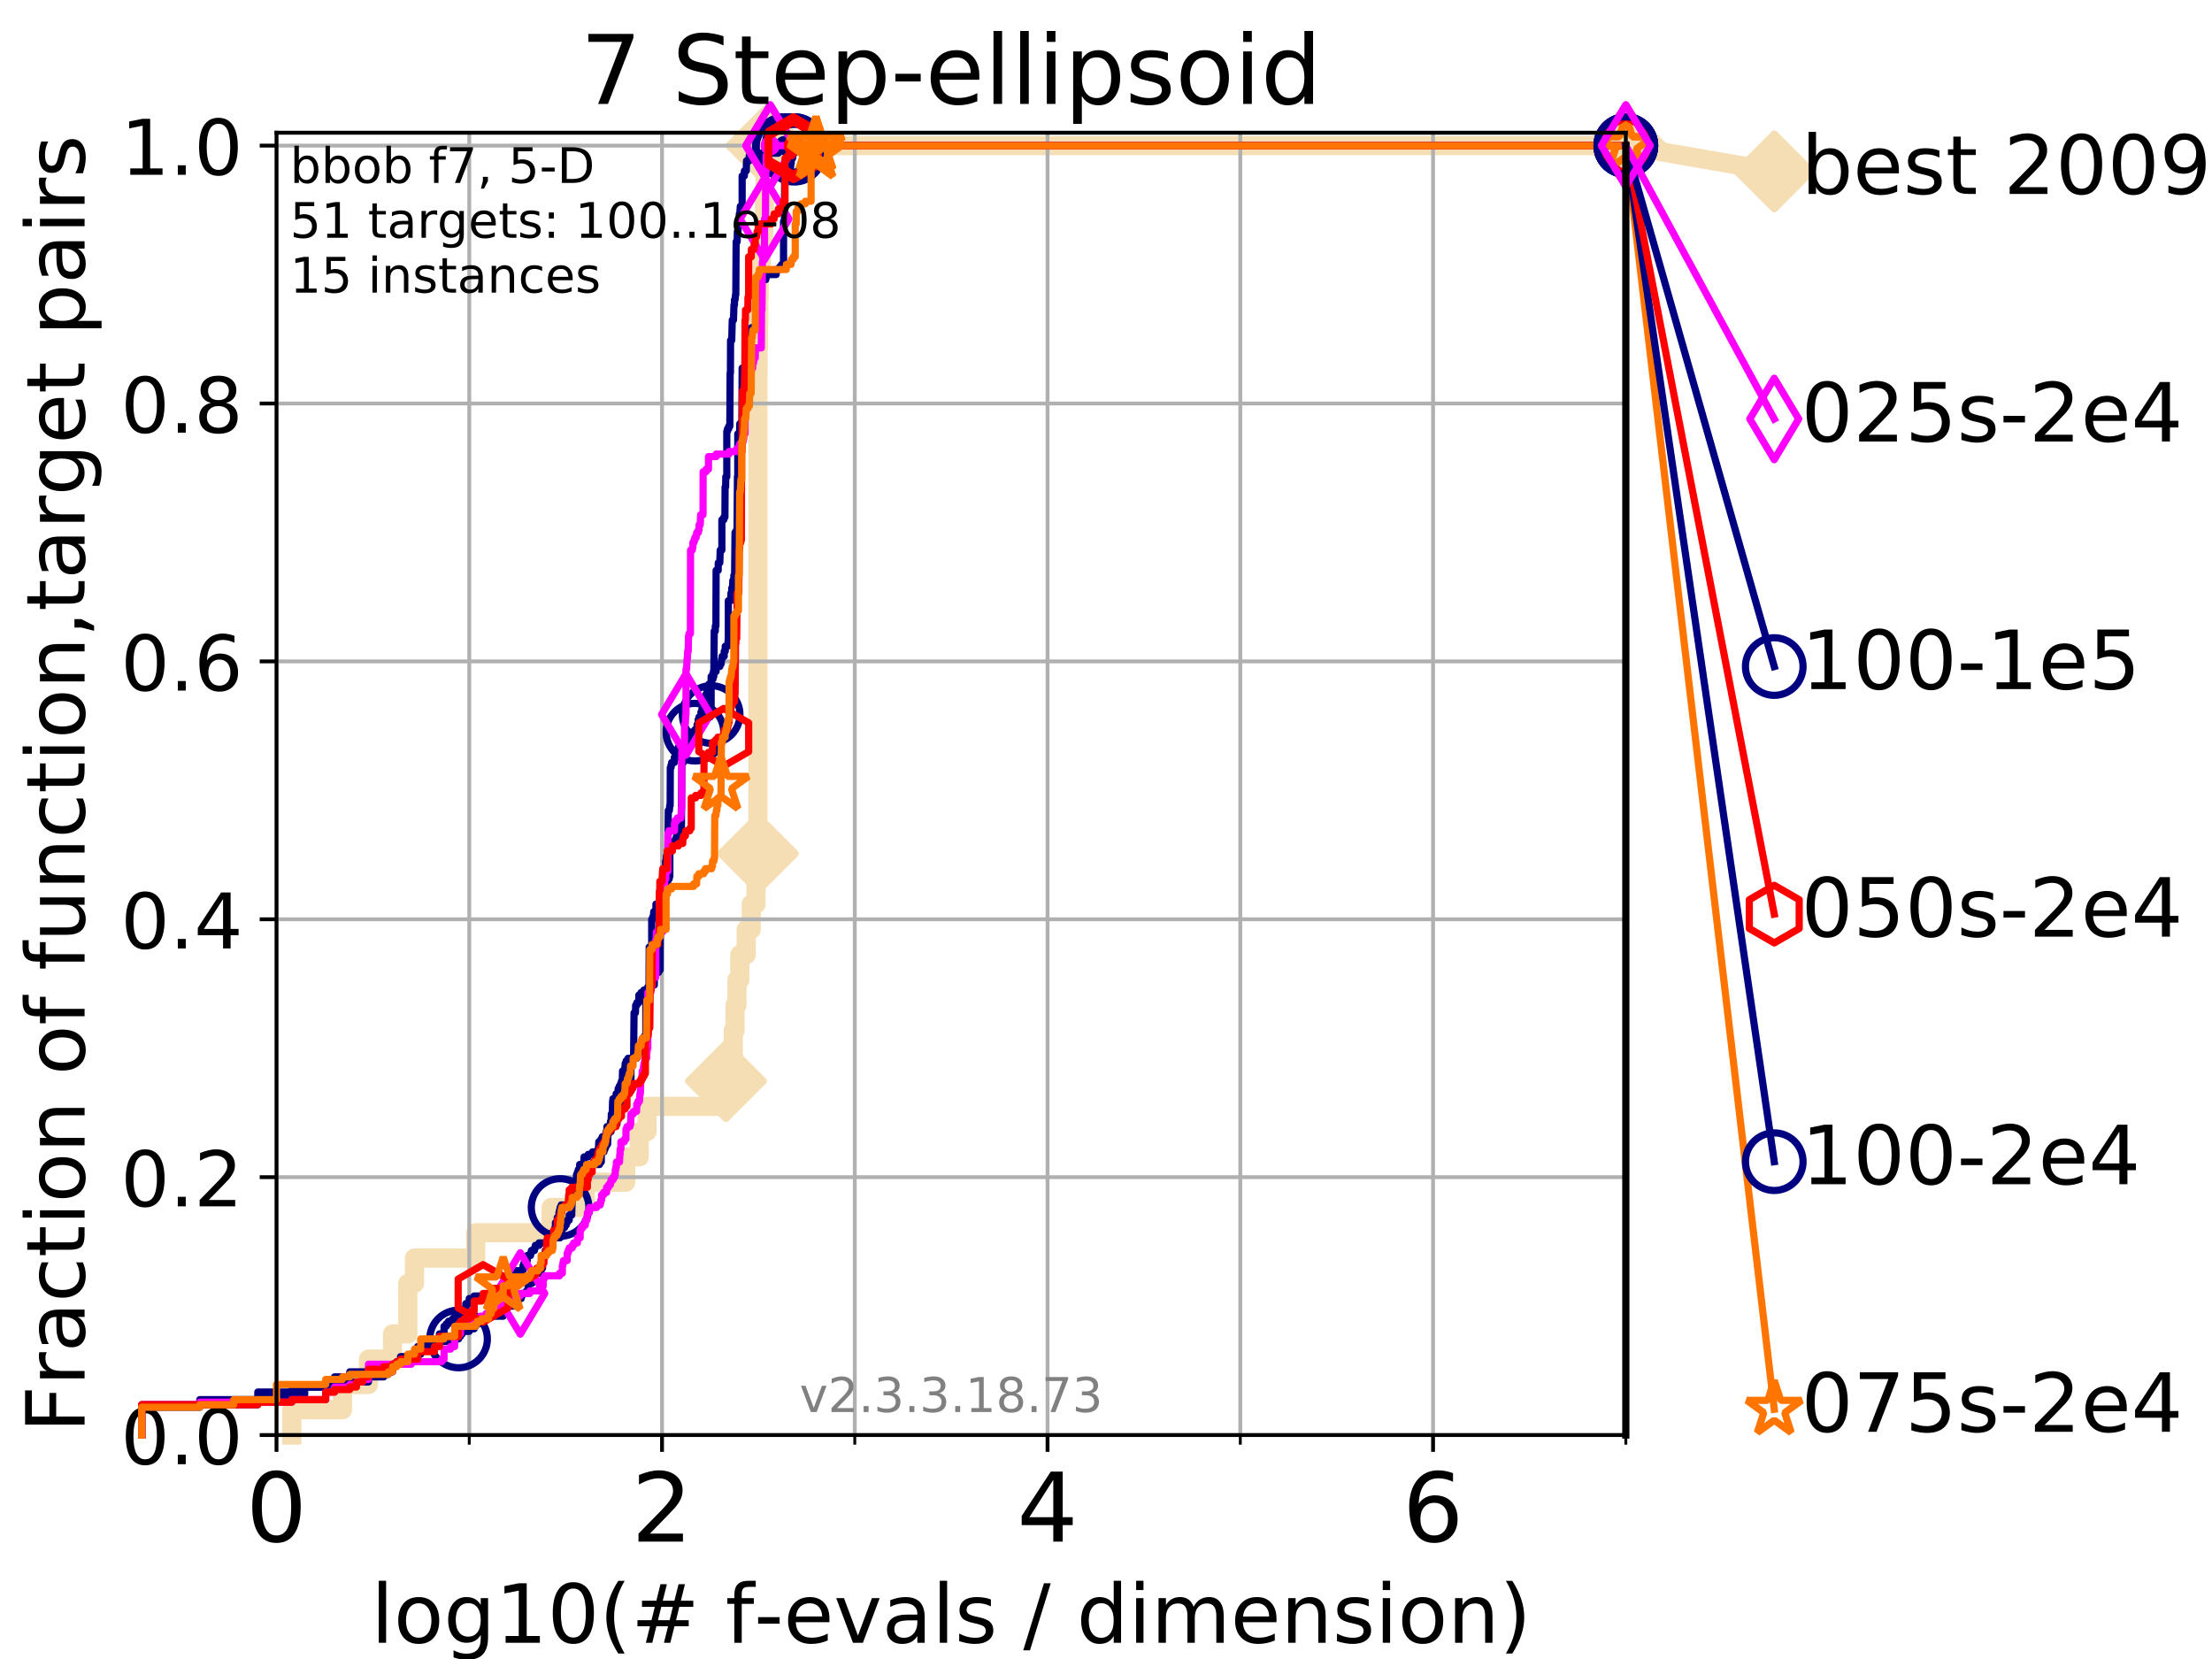 <?xml version="1.0" encoding="utf-8" standalone="no"?>
<!DOCTYPE svg PUBLIC "-//W3C//DTD SVG 1.1//EN"
  "http://www.w3.org/Graphics/SVG/1.1/DTD/svg11.dtd">
<!-- Created with matplotlib (https://matplotlib.org/) -->
<svg height="345.6pt" version="1.1" viewBox="0 0 460.8 345.6" width="460.8pt" xmlns="http://www.w3.org/2000/svg" xmlns:xlink="http://www.w3.org/1999/xlink">
 <defs>
  <style type="text/css">
*{stroke-linecap:butt;stroke-linejoin:round;}
  </style>
 </defs>
 <g id="figure_1">
  <g id="patch_1">
   <path d="M 0 345.6 
L 460.8 345.6 
L 460.8 0 
L 0 0 
z
" style="fill:#ffffff;"/>
  </g>
  <g id="axes_1">
   <g id="patch_2">
    <path d="M 57.6 298.944 
L 338.688 298.944 
L 338.688 27.648 
L 57.6 27.648 
z
" style="fill:#ffffff;"/>
   </g>
   <g id="line2d_1">
    <path d="M 60.78 298.944 
L 60.78 293.677 
L 71.35 293.677 
L 71.35 288.41 
L 76.759 288.41 
L 76.759 283.143 
L 81.776 283.143 
L 81.776 277.877 
L 84.956 277.877 
L 84.956 267.343 
L 86.351 267.343 
L 86.351 262.076 
L 99.098 262.076 
L 99.098 256.809 
L 114.817 256.809 
L 114.817 251.542 
L 121.931 251.542 
L 121.931 246.275 
L 130.345 246.275 
L 130.345 241.009 
L 133.171 241.009 
L 133.171 235.742 
L 134.787 235.742 
L 134.787 230.475 
L 150.766 230.475 
L 150.766 225.208 
L 151.228 225.208 
L 151.228 219.941 
L 152.752 219.941 
L 152.752 214.674 
L 153.12 214.674 
L 153.12 209.407 
L 153.524 209.407 
L 153.524 204.141 
L 154.126 204.141 
L 154.126 198.874 
L 155.451 198.874 
L 155.451 193.607 
L 156.491 193.607 
L 156.491 188.34 
L 157.495 188.34 
L 157.495 183.073 
L 157.787 183.073 
L 157.787 177.806 
L 157.887 177.806 
L 157.887 77.736 
L 157.91 77.736 
L 157.91 72.469 
L 158.031 72.469 
L 158.031 67.202 
L 158.075 67.202 
L 158.075 61.935 
L 158.163 61.935 
L 158.163 56.668 
L 158.53 56.668 
L 158.53 51.402 
L 159.077 51.402 
L 159.077 46.135 
L 159.253 46.135 
L 159.253 40.868 
L 159.375 40.868 
L 159.375 35.601 
L 159.638 35.601 
L 159.638 30.334 
L 338.688 30.334 
" style="fill:none;stroke:#f5deb3;stroke-linecap:square;stroke-width:4;"/>
   </g>
   <g id="line2d_2">
    <defs>
     <path d="M -0 7.778 
L 7.778 0 
L 0 -7.778 
L -7.778 -0 
z
" id="m41d19c8485" style="stroke:#f5deb3;stroke-linejoin:miter;stroke-width:1.5;"/>
    </defs>
    <g>
     <use style="fill:#f5deb3;stroke:#f5deb3;stroke-linejoin:miter;stroke-width:1.5;" x="151.228" xlink:href="#m41d19c8485" y="225.208"/>
     <use style="fill:#f5deb3;stroke:#f5deb3;stroke-linejoin:miter;stroke-width:1.5;" x="157.887" xlink:href="#m41d19c8485" y="177.806"/>
     <use style="fill:#f5deb3;stroke:#f5deb3;stroke-linejoin:miter;stroke-width:1.5;" x="159.638" xlink:href="#m41d19c8485" y="30.334"/>
     <use style="fill:#f5deb3;stroke:#f5deb3;stroke-linejoin:miter;stroke-width:1.5;" x="159.638" xlink:href="#m41d19c8485" y="30.334"/>
     <use style="fill:#f5deb3;stroke:#f5deb3;stroke-linejoin:miter;stroke-width:1.5;" x="338.688" xlink:href="#m41d19c8485" y="30.334"/>
    </g>
   </g>
   <g id="line2d_3">
    <path style="fill:none;stroke:#f5deb3;stroke-linecap:square;stroke-width:4;"/>
    <g/>
   </g>
   <g id="line2d_4">
    <path d="M 338.688 30.334 
L 369.608 35.706 
" style="fill:none;stroke:#f5deb3;stroke-linecap:square;stroke-width:4;"/>
    <g>
     <use style="fill:#f5deb3;stroke:#f5deb3;stroke-linejoin:miter;stroke-width:1.5;" x="338.688" xlink:href="#m41d19c8485" y="30.334"/>
     <use style="fill:#f5deb3;stroke:#f5deb3;stroke-linejoin:miter;stroke-width:1.5;" x="369.608" xlink:href="#m41d19c8485" y="35.706"/>
    </g>
   </g>
   <g id="matplotlib.axis_1">
    <g id="xtick_1">
     <g id="line2d_5">
      <path clip-path="url(#pf30ee537c2)" d="M 57.6 298.944 
L 57.6 27.648 
" style="fill:none;stroke:#b0b0b0;stroke-linecap:square;stroke-width:0.8;"/>
     </g>
     <g id="line2d_6">
      <defs>
       <path d="M 0 0 
L 0 3.5 
" id="mbb61fb3cc1" style="stroke:#000000;stroke-width:0.8;"/>
      </defs>
      <g>
       <use style="stroke:#000000;stroke-width:0.8;" x="57.6" xlink:href="#mbb61fb3cc1" y="298.944"/>
      </g>
     </g>
     <g id="text_1">
      <!-- 0 -->
      <defs>
       <path d="M 31.781 66.406 
Q 24.172 66.406 20.328 58.906 
Q 16.5 51.422 16.5 36.375 
Q 16.5 21.391 20.328 13.891 
Q 24.172 6.391 31.781 6.391 
Q 39.453 6.391 43.281 13.891 
Q 47.125 21.391 47.125 36.375 
Q 47.125 51.422 43.281 58.906 
Q 39.453 66.406 31.781 66.406 
z
M 31.781 74.219 
Q 44.047 74.219 50.516 64.516 
Q 56.984 54.828 56.984 36.375 
Q 56.984 17.969 50.516 8.266 
Q 44.047 -1.422 31.781 -1.422 
Q 19.531 -1.422 13.062 8.266 
Q 6.594 17.969 6.594 36.375 
Q 6.594 54.828 13.062 64.516 
Q 19.531 74.219 31.781 74.219 
z
" id="DejaVuSans-48"/>
      </defs>
      <g transform="translate(51.237 321.141)scale(0.2 -0.2)">
       <use xlink:href="#DejaVuSans-48"/>
      </g>
     </g>
    </g>
    <g id="xtick_2">
     <g id="line2d_7">
      <path clip-path="url(#pf30ee537c2)" d="M 137.911 298.944 
L 137.911 27.648 
" style="fill:none;stroke:#b0b0b0;stroke-linecap:square;stroke-width:0.8;"/>
     </g>
     <g id="line2d_8">
      <g>
       <use style="stroke:#000000;stroke-width:0.8;" x="137.911" xlink:href="#mbb61fb3cc1" y="298.944"/>
      </g>
     </g>
     <g id="text_2">
      <!-- 2 -->
      <defs>
       <path d="M 19.188 8.297 
L 53.609 8.297 
L 53.609 0 
L 7.328 0 
L 7.328 8.297 
Q 12.938 14.109 22.625 23.891 
Q 32.328 33.688 34.812 36.531 
Q 39.547 41.844 41.422 45.531 
Q 43.312 49.219 43.312 52.781 
Q 43.312 58.594 39.234 62.25 
Q 35.156 65.922 28.609 65.922 
Q 23.969 65.922 18.812 64.312 
Q 13.672 62.703 7.812 59.422 
L 7.812 69.391 
Q 13.766 71.781 18.938 73 
Q 24.125 74.219 28.422 74.219 
Q 39.75 74.219 46.484 68.547 
Q 53.219 62.891 53.219 53.422 
Q 53.219 48.922 51.531 44.891 
Q 49.859 40.875 45.406 35.406 
Q 44.188 33.984 37.641 27.219 
Q 31.109 20.453 19.188 8.297 
z
" id="DejaVuSans-50"/>
      </defs>
      <g transform="translate(131.548 321.141)scale(0.2 -0.2)">
       <use xlink:href="#DejaVuSans-50"/>
      </g>
     </g>
    </g>
    <g id="xtick_3">
     <g id="line2d_9">
      <path clip-path="url(#pf30ee537c2)" d="M 218.222 298.944 
L 218.222 27.648 
" style="fill:none;stroke:#b0b0b0;stroke-linecap:square;stroke-width:0.8;"/>
     </g>
     <g id="line2d_10">
      <g>
       <use style="stroke:#000000;stroke-width:0.8;" x="218.222" xlink:href="#mbb61fb3cc1" y="298.944"/>
      </g>
     </g>
     <g id="text_3">
      <!-- 4 -->
      <defs>
       <path d="M 37.797 64.312 
L 12.891 25.391 
L 37.797 25.391 
z
M 35.203 72.906 
L 47.609 72.906 
L 47.609 25.391 
L 58.016 25.391 
L 58.016 17.188 
L 47.609 17.188 
L 47.609 0 
L 37.797 0 
L 37.797 17.188 
L 4.891 17.188 
L 4.891 26.703 
z
" id="DejaVuSans-52"/>
      </defs>
      <g transform="translate(211.859 321.141)scale(0.2 -0.2)">
       <use xlink:href="#DejaVuSans-52"/>
      </g>
     </g>
    </g>
    <g id="xtick_4">
     <g id="line2d_11">
      <path clip-path="url(#pf30ee537c2)" d="M 298.533 298.944 
L 298.533 27.648 
" style="fill:none;stroke:#b0b0b0;stroke-linecap:square;stroke-width:0.8;"/>
     </g>
     <g id="line2d_12">
      <g>
       <use style="stroke:#000000;stroke-width:0.8;" x="298.533" xlink:href="#mbb61fb3cc1" y="298.944"/>
      </g>
     </g>
     <g id="text_4">
      <!-- 6 -->
      <defs>
       <path d="M 33.016 40.375 
Q 26.375 40.375 22.484 35.828 
Q 18.609 31.297 18.609 23.391 
Q 18.609 15.531 22.484 10.953 
Q 26.375 6.391 33.016 6.391 
Q 39.656 6.391 43.531 10.953 
Q 47.406 15.531 47.406 23.391 
Q 47.406 31.297 43.531 35.828 
Q 39.656 40.375 33.016 40.375 
z
M 52.594 71.297 
L 52.594 62.312 
Q 48.875 64.062 45.094 64.984 
Q 41.312 65.922 37.594 65.922 
Q 27.828 65.922 22.672 59.328 
Q 17.531 52.734 16.797 39.406 
Q 19.672 43.656 24.016 45.922 
Q 28.375 48.188 33.594 48.188 
Q 44.578 48.188 50.953 41.516 
Q 57.328 34.859 57.328 23.391 
Q 57.328 12.156 50.688 5.359 
Q 44.047 -1.422 33.016 -1.422 
Q 20.359 -1.422 13.672 8.266 
Q 6.984 17.969 6.984 36.375 
Q 6.984 53.656 15.188 63.938 
Q 23.391 74.219 37.203 74.219 
Q 40.922 74.219 44.703 73.484 
Q 48.484 72.75 52.594 71.297 
z
" id="DejaVuSans-54"/>
      </defs>
      <g transform="translate(292.17 321.141)scale(0.2 -0.2)">
       <use xlink:href="#DejaVuSans-54"/>
      </g>
     </g>
    </g>
    <g id="xtick_5">
     <g id="line2d_13">
      <path clip-path="url(#pf30ee537c2)" d="M 97.755 298.944 
L 97.755 27.648 
" style="fill:none;stroke:#b0b0b0;stroke-linecap:square;stroke-width:0.8;"/>
     </g>
     <g id="line2d_14">
      <defs>
       <path d="M 0 0 
L 0 2 
" id="m0cc4711f52" style="stroke:#000000;stroke-width:0.6;"/>
      </defs>
      <g>
       <use style="stroke:#000000;stroke-width:0.6;" x="97.755" xlink:href="#m0cc4711f52" y="298.944"/>
      </g>
     </g>
    </g>
    <g id="xtick_6">
     <g id="line2d_15">
      <path clip-path="url(#pf30ee537c2)" d="M 178.066 298.944 
L 178.066 27.648 
" style="fill:none;stroke:#b0b0b0;stroke-linecap:square;stroke-width:0.8;"/>
     </g>
     <g id="line2d_16">
      <g>
       <use style="stroke:#000000;stroke-width:0.6;" x="178.066" xlink:href="#m0cc4711f52" y="298.944"/>
      </g>
     </g>
    </g>
    <g id="xtick_7">
     <g id="line2d_17">
      <path clip-path="url(#pf30ee537c2)" d="M 258.377 298.944 
L 258.377 27.648 
" style="fill:none;stroke:#b0b0b0;stroke-linecap:square;stroke-width:0.8;"/>
     </g>
     <g id="line2d_18">
      <g>
       <use style="stroke:#000000;stroke-width:0.6;" x="258.377" xlink:href="#m0cc4711f52" y="298.944"/>
      </g>
     </g>
    </g>
    <g id="xtick_8">
     <g id="line2d_19">
      <path clip-path="url(#pf30ee537c2)" d="M 338.688 298.944 
L 338.688 27.648 
" style="fill:none;stroke:#b0b0b0;stroke-linecap:square;stroke-width:0.8;"/>
     </g>
     <g id="line2d_20">
      <g>
       <use style="stroke:#000000;stroke-width:0.6;" x="338.688" xlink:href="#m0cc4711f52" y="298.944"/>
      </g>
     </g>
    </g>
    <g id="text_5">
     <!-- log10(# f-evals / dimension) -->
     <defs>
      <path d="M 9.422 75.984 
L 18.406 75.984 
L 18.406 0 
L 9.422 0 
z
" id="DejaVuSans-108"/>
      <path d="M 30.609 48.391 
Q 23.391 48.391 19.188 42.75 
Q 14.984 37.109 14.984 27.297 
Q 14.984 17.484 19.156 11.844 
Q 23.344 6.203 30.609 6.203 
Q 37.797 6.203 41.984 11.859 
Q 46.188 17.531 46.188 27.297 
Q 46.188 37.016 41.984 42.703 
Q 37.797 48.391 30.609 48.391 
z
M 30.609 56 
Q 42.328 56 49.016 48.375 
Q 55.719 40.766 55.719 27.297 
Q 55.719 13.875 49.016 6.219 
Q 42.328 -1.422 30.609 -1.422 
Q 18.844 -1.422 12.172 6.219 
Q 5.516 13.875 5.516 27.297 
Q 5.516 40.766 12.172 48.375 
Q 18.844 56 30.609 56 
z
" id="DejaVuSans-111"/>
      <path d="M 45.406 27.984 
Q 45.406 37.75 41.375 43.109 
Q 37.359 48.484 30.078 48.484 
Q 22.859 48.484 18.828 43.109 
Q 14.797 37.75 14.797 27.984 
Q 14.797 18.266 18.828 12.891 
Q 22.859 7.516 30.078 7.516 
Q 37.359 7.516 41.375 12.891 
Q 45.406 18.266 45.406 27.984 
z
M 54.391 6.781 
Q 54.391 -7.172 48.188 -13.984 
Q 42 -20.797 29.203 -20.797 
Q 24.469 -20.797 20.266 -20.094 
Q 16.062 -19.391 12.109 -17.922 
L 12.109 -9.188 
Q 16.062 -11.328 19.922 -12.344 
Q 23.781 -13.375 27.781 -13.375 
Q 36.625 -13.375 41.016 -8.766 
Q 45.406 -4.156 45.406 5.172 
L 45.406 9.625 
Q 42.625 4.781 38.281 2.391 
Q 33.938 0 27.875 0 
Q 17.828 0 11.672 7.656 
Q 5.516 15.328 5.516 27.984 
Q 5.516 40.672 11.672 48.328 
Q 17.828 56 27.875 56 
Q 33.938 56 38.281 53.609 
Q 42.625 51.219 45.406 46.391 
L 45.406 54.688 
L 54.391 54.688 
z
" id="DejaVuSans-103"/>
      <path d="M 12.406 8.297 
L 28.516 8.297 
L 28.516 63.922 
L 10.984 60.406 
L 10.984 69.391 
L 28.422 72.906 
L 38.281 72.906 
L 38.281 8.297 
L 54.391 8.297 
L 54.391 0 
L 12.406 0 
z
" id="DejaVuSans-49"/>
      <path d="M 31 75.875 
Q 24.469 64.656 21.281 53.656 
Q 18.109 42.672 18.109 31.391 
Q 18.109 20.125 21.312 9.062 
Q 24.516 -2 31 -13.188 
L 23.188 -13.188 
Q 15.875 -1.703 12.234 9.375 
Q 8.594 20.453 8.594 31.391 
Q 8.594 42.281 12.203 53.312 
Q 15.828 64.359 23.188 75.875 
z
" id="DejaVuSans-40"/>
      <path d="M 51.125 44 
L 36.922 44 
L 32.812 27.688 
L 47.125 27.688 
z
M 43.797 71.781 
L 38.719 51.516 
L 52.984 51.516 
L 58.109 71.781 
L 65.922 71.781 
L 60.891 51.516 
L 76.125 51.516 
L 76.125 44 
L 58.984 44 
L 54.984 27.688 
L 70.516 27.688 
L 70.516 20.219 
L 53.078 20.219 
L 48 0 
L 40.188 0 
L 45.219 20.219 
L 30.906 20.219 
L 25.875 0 
L 18.016 0 
L 23.094 20.219 
L 7.719 20.219 
L 7.719 27.688 
L 24.906 27.688 
L 29 44 
L 13.281 44 
L 13.281 51.516 
L 30.906 51.516 
L 35.891 71.781 
z
" id="DejaVuSans-35"/>
      <path id="DejaVuSans-32"/>
      <path d="M 37.109 75.984 
L 37.109 68.5 
L 28.516 68.5 
Q 23.688 68.5 21.797 66.547 
Q 19.922 64.594 19.922 59.516 
L 19.922 54.688 
L 34.719 54.688 
L 34.719 47.703 
L 19.922 47.703 
L 19.922 0 
L 10.891 0 
L 10.891 47.703 
L 2.297 47.703 
L 2.297 54.688 
L 10.891 54.688 
L 10.891 58.5 
Q 10.891 67.625 15.141 71.797 
Q 19.391 75.984 28.609 75.984 
z
" id="DejaVuSans-102"/>
      <path d="M 4.891 31.391 
L 31.203 31.391 
L 31.203 23.391 
L 4.891 23.391 
z
" id="DejaVuSans-45"/>
      <path d="M 56.203 29.594 
L 56.203 25.203 
L 14.891 25.203 
Q 15.484 15.922 20.484 11.062 
Q 25.484 6.203 34.422 6.203 
Q 39.594 6.203 44.453 7.469 
Q 49.312 8.734 54.109 11.281 
L 54.109 2.781 
Q 49.266 0.734 44.188 -0.344 
Q 39.109 -1.422 33.891 -1.422 
Q 20.797 -1.422 13.156 6.188 
Q 5.516 13.812 5.516 26.812 
Q 5.516 40.234 12.766 48.109 
Q 20.016 56 32.328 56 
Q 43.359 56 49.781 48.891 
Q 56.203 41.797 56.203 29.594 
z
M 47.219 32.234 
Q 47.125 39.594 43.094 43.984 
Q 39.062 48.391 32.422 48.391 
Q 24.906 48.391 20.391 44.141 
Q 15.875 39.891 15.188 32.172 
z
" id="DejaVuSans-101"/>
      <path d="M 2.984 54.688 
L 12.5 54.688 
L 29.594 8.797 
L 46.688 54.688 
L 56.203 54.688 
L 35.688 0 
L 23.484 0 
z
" id="DejaVuSans-118"/>
      <path d="M 34.281 27.484 
Q 23.391 27.484 19.188 25 
Q 14.984 22.516 14.984 16.5 
Q 14.984 11.719 18.141 8.906 
Q 21.297 6.109 26.703 6.109 
Q 34.188 6.109 38.703 11.406 
Q 43.219 16.703 43.219 25.484 
L 43.219 27.484 
z
M 52.203 31.203 
L 52.203 0 
L 43.219 0 
L 43.219 8.297 
Q 40.141 3.328 35.547 0.953 
Q 30.953 -1.422 24.312 -1.422 
Q 15.922 -1.422 10.953 3.297 
Q 6 8.016 6 15.922 
Q 6 25.141 12.172 29.828 
Q 18.359 34.516 30.609 34.516 
L 43.219 34.516 
L 43.219 35.406 
Q 43.219 41.609 39.141 45 
Q 35.062 48.391 27.688 48.391 
Q 23 48.391 18.547 47.266 
Q 14.109 46.141 10.016 43.891 
L 10.016 52.203 
Q 14.938 54.109 19.578 55.047 
Q 24.219 56 28.609 56 
Q 40.484 56 46.344 49.844 
Q 52.203 43.703 52.203 31.203 
z
" id="DejaVuSans-97"/>
      <path d="M 44.281 53.078 
L 44.281 44.578 
Q 40.484 46.531 36.375 47.5 
Q 32.281 48.484 27.875 48.484 
Q 21.188 48.484 17.844 46.438 
Q 14.5 44.391 14.5 40.281 
Q 14.5 37.156 16.891 35.375 
Q 19.281 33.594 26.516 31.984 
L 29.594 31.297 
Q 39.156 29.25 43.188 25.516 
Q 47.219 21.781 47.219 15.094 
Q 47.219 7.469 41.188 3.016 
Q 35.156 -1.422 24.609 -1.422 
Q 20.219 -1.422 15.453 -0.562 
Q 10.688 0.297 5.422 2 
L 5.422 11.281 
Q 10.406 8.688 15.234 7.391 
Q 20.062 6.109 24.812 6.109 
Q 31.156 6.109 34.562 8.281 
Q 37.984 10.453 37.984 14.406 
Q 37.984 18.062 35.516 20.016 
Q 33.062 21.969 24.703 23.781 
L 21.578 24.516 
Q 13.234 26.266 9.516 29.906 
Q 5.812 33.547 5.812 39.891 
Q 5.812 47.609 11.281 51.797 
Q 16.75 56 26.812 56 
Q 31.781 56 36.172 55.266 
Q 40.578 54.547 44.281 53.078 
z
" id="DejaVuSans-115"/>
      <path d="M 25.391 72.906 
L 33.688 72.906 
L 8.297 -9.281 
L 0 -9.281 
z
" id="DejaVuSans-47"/>
      <path d="M 45.406 46.391 
L 45.406 75.984 
L 54.391 75.984 
L 54.391 0 
L 45.406 0 
L 45.406 8.203 
Q 42.578 3.328 38.25 0.953 
Q 33.938 -1.422 27.875 -1.422 
Q 17.969 -1.422 11.734 6.484 
Q 5.516 14.406 5.516 27.297 
Q 5.516 40.188 11.734 48.094 
Q 17.969 56 27.875 56 
Q 33.938 56 38.25 53.625 
Q 42.578 51.266 45.406 46.391 
z
M 14.797 27.297 
Q 14.797 17.391 18.875 11.75 
Q 22.953 6.109 30.078 6.109 
Q 37.203 6.109 41.297 11.75 
Q 45.406 17.391 45.406 27.297 
Q 45.406 37.203 41.297 42.844 
Q 37.203 48.484 30.078 48.484 
Q 22.953 48.484 18.875 42.844 
Q 14.797 37.203 14.797 27.297 
z
" id="DejaVuSans-100"/>
      <path d="M 9.422 54.688 
L 18.406 54.688 
L 18.406 0 
L 9.422 0 
z
M 9.422 75.984 
L 18.406 75.984 
L 18.406 64.594 
L 9.422 64.594 
z
" id="DejaVuSans-105"/>
      <path d="M 52 44.188 
Q 55.375 50.25 60.062 53.125 
Q 64.75 56 71.094 56 
Q 79.641 56 84.281 50.016 
Q 88.922 44.047 88.922 33.016 
L 88.922 0 
L 79.891 0 
L 79.891 32.719 
Q 79.891 40.578 77.094 44.375 
Q 74.312 48.188 68.609 48.188 
Q 61.625 48.188 57.562 43.547 
Q 53.516 38.922 53.516 30.906 
L 53.516 0 
L 44.484 0 
L 44.484 32.719 
Q 44.484 40.625 41.703 44.406 
Q 38.922 48.188 33.109 48.188 
Q 26.219 48.188 22.156 43.531 
Q 18.109 38.875 18.109 30.906 
L 18.109 0 
L 9.078 0 
L 9.078 54.688 
L 18.109 54.688 
L 18.109 46.188 
Q 21.188 51.219 25.484 53.609 
Q 29.781 56 35.688 56 
Q 41.656 56 45.828 52.969 
Q 50 49.953 52 44.188 
z
" id="DejaVuSans-109"/>
      <path d="M 54.891 33.016 
L 54.891 0 
L 45.906 0 
L 45.906 32.719 
Q 45.906 40.484 42.875 44.328 
Q 39.844 48.188 33.797 48.188 
Q 26.516 48.188 22.312 43.547 
Q 18.109 38.922 18.109 30.906 
L 18.109 0 
L 9.078 0 
L 9.078 54.688 
L 18.109 54.688 
L 18.109 46.188 
Q 21.344 51.125 25.703 53.562 
Q 30.078 56 35.797 56 
Q 45.219 56 50.047 50.172 
Q 54.891 44.344 54.891 33.016 
z
" id="DejaVuSans-110"/>
      <path d="M 8.016 75.875 
L 15.828 75.875 
Q 23.141 64.359 26.781 53.312 
Q 30.422 42.281 30.422 31.391 
Q 30.422 20.453 26.781 9.375 
Q 23.141 -1.703 15.828 -13.188 
L 8.016 -13.188 
Q 14.5 -2 17.703 9.062 
Q 20.906 20.125 20.906 31.391 
Q 20.906 42.672 17.703 53.656 
Q 14.5 64.656 8.016 75.875 
z
" id="DejaVuSans-41"/>
     </defs>
     <g transform="translate(77.303 342.218)scale(0.17 -0.17)">
      <use xlink:href="#DejaVuSans-108"/>
      <use x="27.783" xlink:href="#DejaVuSans-111"/>
      <use x="88.965" xlink:href="#DejaVuSans-103"/>
      <use x="152.441" xlink:href="#DejaVuSans-49"/>
      <use x="216.064" xlink:href="#DejaVuSans-48"/>
      <use x="279.688" xlink:href="#DejaVuSans-40"/>
      <use x="318.701" xlink:href="#DejaVuSans-35"/>
      <use x="402.49" xlink:href="#DejaVuSans-32"/>
      <use x="434.277" xlink:href="#DejaVuSans-102"/>
      <use x="469.404" xlink:href="#DejaVuSans-45"/>
      <use x="505.488" xlink:href="#DejaVuSans-101"/>
      <use x="567.012" xlink:href="#DejaVuSans-118"/>
      <use x="626.191" xlink:href="#DejaVuSans-97"/>
      <use x="687.471" xlink:href="#DejaVuSans-108"/>
      <use x="715.254" xlink:href="#DejaVuSans-115"/>
      <use x="767.354" xlink:href="#DejaVuSans-32"/>
      <use x="799.141" xlink:href="#DejaVuSans-47"/>
      <use x="832.832" xlink:href="#DejaVuSans-32"/>
      <use x="864.619" xlink:href="#DejaVuSans-100"/>
      <use x="928.096" xlink:href="#DejaVuSans-105"/>
      <use x="955.879" xlink:href="#DejaVuSans-109"/>
      <use x="1053.291" xlink:href="#DejaVuSans-101"/>
      <use x="1114.814" xlink:href="#DejaVuSans-110"/>
      <use x="1178.193" xlink:href="#DejaVuSans-115"/>
      <use x="1230.293" xlink:href="#DejaVuSans-105"/>
      <use x="1258.076" xlink:href="#DejaVuSans-111"/>
      <use x="1319.258" xlink:href="#DejaVuSans-110"/>
      <use x="1382.637" xlink:href="#DejaVuSans-41"/>
     </g>
    </g>
   </g>
   <g id="matplotlib.axis_2">
    <g id="ytick_1">
     <g id="line2d_21">
      <path clip-path="url(#pf30ee537c2)" d="M 57.6 298.944 
L 338.688 298.944 
" style="fill:none;stroke:#b0b0b0;stroke-linecap:square;stroke-width:0.8;"/>
     </g>
     <g id="line2d_22">
      <defs>
       <path d="M 0 0 
L -3.5 0 
" id="mb0204c04fe" style="stroke:#000000;stroke-width:0.8;"/>
      </defs>
      <g>
       <use style="stroke:#000000;stroke-width:0.8;" x="57.6" xlink:href="#mb0204c04fe" y="298.944"/>
      </g>
     </g>
     <g id="text_6">
      <!-- 0.0 -->
      <defs>
       <path d="M 10.688 12.406 
L 21 12.406 
L 21 0 
L 10.688 0 
z
" id="DejaVuSans-46"/>
      </defs>
      <g transform="translate(25.155 305.023)scale(0.16 -0.16)">
       <use xlink:href="#DejaVuSans-48"/>
       <use x="63.623" xlink:href="#DejaVuSans-46"/>
       <use x="95.41" xlink:href="#DejaVuSans-48"/>
      </g>
     </g>
    </g>
    <g id="ytick_2">
     <g id="line2d_23">
      <path clip-path="url(#pf30ee537c2)" d="M 57.6 245.222 
L 338.688 245.222 
" style="fill:none;stroke:#b0b0b0;stroke-linecap:square;stroke-width:0.8;"/>
     </g>
     <g id="line2d_24">
      <g>
       <use style="stroke:#000000;stroke-width:0.8;" x="57.6" xlink:href="#mb0204c04fe" y="245.222"/>
      </g>
     </g>
     <g id="text_7">
      <!-- 0.2 -->
      <g transform="translate(25.155 251.301)scale(0.16 -0.16)">
       <use xlink:href="#DejaVuSans-48"/>
       <use x="63.623" xlink:href="#DejaVuSans-46"/>
       <use x="95.41" xlink:href="#DejaVuSans-50"/>
      </g>
     </g>
    </g>
    <g id="ytick_3">
     <g id="line2d_25">
      <path clip-path="url(#pf30ee537c2)" d="M 57.6 191.5 
L 338.688 191.5 
" style="fill:none;stroke:#b0b0b0;stroke-linecap:square;stroke-width:0.8;"/>
     </g>
     <g id="line2d_26">
      <g>
       <use style="stroke:#000000;stroke-width:0.8;" x="57.6" xlink:href="#mb0204c04fe" y="191.5"/>
      </g>
     </g>
     <g id="text_8">
      <!-- 0.4 -->
      <g transform="translate(25.155 197.579)scale(0.16 -0.16)">
       <use xlink:href="#DejaVuSans-48"/>
       <use x="63.623" xlink:href="#DejaVuSans-46"/>
       <use x="95.41" xlink:href="#DejaVuSans-52"/>
      </g>
     </g>
    </g>
    <g id="ytick_4">
     <g id="line2d_27">
      <path clip-path="url(#pf30ee537c2)" d="M 57.6 137.778 
L 338.688 137.778 
" style="fill:none;stroke:#b0b0b0;stroke-linecap:square;stroke-width:0.8;"/>
     </g>
     <g id="line2d_28">
      <g>
       <use style="stroke:#000000;stroke-width:0.8;" x="57.6" xlink:href="#mb0204c04fe" y="137.778"/>
      </g>
     </g>
     <g id="text_9">
      <!-- 0.6 -->
      <g transform="translate(25.155 143.857)scale(0.16 -0.16)">
       <use xlink:href="#DejaVuSans-48"/>
       <use x="63.623" xlink:href="#DejaVuSans-46"/>
       <use x="95.41" xlink:href="#DejaVuSans-54"/>
      </g>
     </g>
    </g>
    <g id="ytick_5">
     <g id="line2d_29">
      <path clip-path="url(#pf30ee537c2)" d="M 57.6 84.056 
L 338.688 84.056 
" style="fill:none;stroke:#b0b0b0;stroke-linecap:square;stroke-width:0.8;"/>
     </g>
     <g id="line2d_30">
      <g>
       <use style="stroke:#000000;stroke-width:0.8;" x="57.6" xlink:href="#mb0204c04fe" y="84.056"/>
      </g>
     </g>
     <g id="text_10">
      <!-- 0.8 -->
      <defs>
       <path d="M 31.781 34.625 
Q 24.75 34.625 20.719 30.859 
Q 16.703 27.094 16.703 20.516 
Q 16.703 13.922 20.719 10.156 
Q 24.75 6.391 31.781 6.391 
Q 38.812 6.391 42.859 10.172 
Q 46.922 13.969 46.922 20.516 
Q 46.922 27.094 42.891 30.859 
Q 38.875 34.625 31.781 34.625 
z
M 21.922 38.812 
Q 15.578 40.375 12.031 44.719 
Q 8.5 49.078 8.5 55.328 
Q 8.5 64.062 14.719 69.141 
Q 20.953 74.219 31.781 74.219 
Q 42.672 74.219 48.875 69.141 
Q 55.078 64.062 55.078 55.328 
Q 55.078 49.078 51.531 44.719 
Q 48 40.375 41.703 38.812 
Q 48.828 37.156 52.797 32.312 
Q 56.781 27.484 56.781 20.516 
Q 56.781 9.906 50.312 4.234 
Q 43.844 -1.422 31.781 -1.422 
Q 19.734 -1.422 13.25 4.234 
Q 6.781 9.906 6.781 20.516 
Q 6.781 27.484 10.781 32.312 
Q 14.797 37.156 21.922 38.812 
z
M 18.312 54.391 
Q 18.312 48.734 21.844 45.562 
Q 25.391 42.391 31.781 42.391 
Q 38.141 42.391 41.719 45.562 
Q 45.312 48.734 45.312 54.391 
Q 45.312 60.062 41.719 63.234 
Q 38.141 66.406 31.781 66.406 
Q 25.391 66.406 21.844 63.234 
Q 18.312 60.062 18.312 54.391 
z
" id="DejaVuSans-56"/>
      </defs>
      <g transform="translate(25.155 90.135)scale(0.16 -0.16)">
       <use xlink:href="#DejaVuSans-48"/>
       <use x="63.623" xlink:href="#DejaVuSans-46"/>
       <use x="95.41" xlink:href="#DejaVuSans-56"/>
      </g>
     </g>
    </g>
    <g id="ytick_6">
     <g id="line2d_31">
      <path clip-path="url(#pf30ee537c2)" d="M 57.6 30.334 
L 338.688 30.334 
" style="fill:none;stroke:#b0b0b0;stroke-linecap:square;stroke-width:0.8;"/>
     </g>
     <g id="line2d_32">
      <g>
       <use style="stroke:#000000;stroke-width:0.8;" x="57.6" xlink:href="#mb0204c04fe" y="30.334"/>
      </g>
     </g>
     <g id="text_11">
      <!-- 1.0 -->
      <g transform="translate(25.155 36.413)scale(0.16 -0.16)">
       <use xlink:href="#DejaVuSans-49"/>
       <use x="63.623" xlink:href="#DejaVuSans-46"/>
       <use x="95.41" xlink:href="#DejaVuSans-48"/>
      </g>
     </g>
    </g>
    <g id="text_12">
     <!-- Fraction of function,target pairs -->
     <defs>
      <path d="M 9.812 72.906 
L 51.703 72.906 
L 51.703 64.594 
L 19.672 64.594 
L 19.672 43.109 
L 48.578 43.109 
L 48.578 34.812 
L 19.672 34.812 
L 19.672 0 
L 9.812 0 
z
" id="DejaVuSans-70"/>
      <path d="M 41.109 46.297 
Q 39.594 47.172 37.812 47.578 
Q 36.031 48 33.891 48 
Q 26.266 48 22.188 43.047 
Q 18.109 38.094 18.109 28.812 
L 18.109 0 
L 9.078 0 
L 9.078 54.688 
L 18.109 54.688 
L 18.109 46.188 
Q 20.953 51.172 25.484 53.578 
Q 30.031 56 36.531 56 
Q 37.453 56 38.578 55.875 
Q 39.703 55.766 41.062 55.516 
z
" id="DejaVuSans-114"/>
      <path d="M 48.781 52.594 
L 48.781 44.188 
Q 44.969 46.297 41.141 47.344 
Q 37.312 48.391 33.406 48.391 
Q 24.656 48.391 19.812 42.844 
Q 14.984 37.312 14.984 27.297 
Q 14.984 17.281 19.812 11.734 
Q 24.656 6.203 33.406 6.203 
Q 37.312 6.203 41.141 7.25 
Q 44.969 8.297 48.781 10.406 
L 48.781 2.094 
Q 45.016 0.344 40.984 -0.531 
Q 36.969 -1.422 32.422 -1.422 
Q 20.062 -1.422 12.781 6.344 
Q 5.516 14.109 5.516 27.297 
Q 5.516 40.672 12.859 48.328 
Q 20.219 56 33.016 56 
Q 37.156 56 41.109 55.141 
Q 45.062 54.297 48.781 52.594 
z
" id="DejaVuSans-99"/>
      <path d="M 18.312 70.219 
L 18.312 54.688 
L 36.812 54.688 
L 36.812 47.703 
L 18.312 47.703 
L 18.312 18.016 
Q 18.312 11.328 20.141 9.422 
Q 21.969 7.516 27.594 7.516 
L 36.812 7.516 
L 36.812 0 
L 27.594 0 
Q 17.188 0 13.234 3.875 
Q 9.281 7.766 9.281 18.016 
L 9.281 47.703 
L 2.688 47.703 
L 2.688 54.688 
L 9.281 54.688 
L 9.281 70.219 
z
" id="DejaVuSans-116"/>
      <path d="M 8.5 21.578 
L 8.5 54.688 
L 17.484 54.688 
L 17.484 21.922 
Q 17.484 14.156 20.5 10.266 
Q 23.531 6.391 29.594 6.391 
Q 36.859 6.391 41.078 11.031 
Q 45.312 15.672 45.312 23.688 
L 45.312 54.688 
L 54.297 54.688 
L 54.297 0 
L 45.312 0 
L 45.312 8.406 
Q 42.047 3.422 37.719 1 
Q 33.406 -1.422 27.688 -1.422 
Q 18.266 -1.422 13.375 4.438 
Q 8.5 10.297 8.5 21.578 
z
M 31.109 56 
z
" id="DejaVuSans-117"/>
      <path d="M 11.719 12.406 
L 22.016 12.406 
L 22.016 4 
L 14.016 -11.625 
L 7.719 -11.625 
L 11.719 4 
z
" id="DejaVuSans-44"/>
      <path d="M 18.109 8.203 
L 18.109 -20.797 
L 9.078 -20.797 
L 9.078 54.688 
L 18.109 54.688 
L 18.109 46.391 
Q 20.953 51.266 25.266 53.625 
Q 29.594 56 35.594 56 
Q 45.562 56 51.781 48.094 
Q 58.016 40.188 58.016 27.297 
Q 58.016 14.406 51.781 6.484 
Q 45.562 -1.422 35.594 -1.422 
Q 29.594 -1.422 25.266 0.953 
Q 20.953 3.328 18.109 8.203 
z
M 48.688 27.297 
Q 48.688 37.203 44.609 42.844 
Q 40.531 48.484 33.406 48.484 
Q 26.266 48.484 22.188 42.844 
Q 18.109 37.203 18.109 27.297 
Q 18.109 17.391 22.188 11.75 
Q 26.266 6.109 33.406 6.109 
Q 40.531 6.109 44.609 11.75 
Q 48.688 17.391 48.688 27.297 
z
" id="DejaVuSans-112"/>
     </defs>
     <g transform="translate(17.62 298.435)rotate(-90)scale(0.17 -0.17)">
      <use xlink:href="#DejaVuSans-70"/>
      <use x="57.41" xlink:href="#DejaVuSans-114"/>
      <use x="98.523" xlink:href="#DejaVuSans-97"/>
      <use x="159.803" xlink:href="#DejaVuSans-99"/>
      <use x="214.783" xlink:href="#DejaVuSans-116"/>
      <use x="253.992" xlink:href="#DejaVuSans-105"/>
      <use x="281.775" xlink:href="#DejaVuSans-111"/>
      <use x="342.957" xlink:href="#DejaVuSans-110"/>
      <use x="406.336" xlink:href="#DejaVuSans-32"/>
      <use x="438.123" xlink:href="#DejaVuSans-111"/>
      <use x="499.305" xlink:href="#DejaVuSans-102"/>
      <use x="534.51" xlink:href="#DejaVuSans-32"/>
      <use x="566.297" xlink:href="#DejaVuSans-102"/>
      <use x="601.502" xlink:href="#DejaVuSans-117"/>
      <use x="664.881" xlink:href="#DejaVuSans-110"/>
      <use x="728.26" xlink:href="#DejaVuSans-99"/>
      <use x="783.24" xlink:href="#DejaVuSans-116"/>
      <use x="822.449" xlink:href="#DejaVuSans-105"/>
      <use x="850.232" xlink:href="#DejaVuSans-111"/>
      <use x="911.414" xlink:href="#DejaVuSans-110"/>
      <use x="974.793" xlink:href="#DejaVuSans-44"/>
      <use x="1006.58" xlink:href="#DejaVuSans-116"/>
      <use x="1045.789" xlink:href="#DejaVuSans-97"/>
      <use x="1107.068" xlink:href="#DejaVuSans-114"/>
      <use x="1148.166" xlink:href="#DejaVuSans-103"/>
      <use x="1211.643" xlink:href="#DejaVuSans-101"/>
      <use x="1273.166" xlink:href="#DejaVuSans-116"/>
      <use x="1312.375" xlink:href="#DejaVuSans-32"/>
      <use x="1344.162" xlink:href="#DejaVuSans-112"/>
      <use x="1407.639" xlink:href="#DejaVuSans-97"/>
      <use x="1468.918" xlink:href="#DejaVuSans-105"/>
      <use x="1496.701" xlink:href="#DejaVuSans-114"/>
      <use x="1537.814" xlink:href="#DejaVuSans-115"/>
     </g>
    </g>
   </g>
   <g id="line2d_33">
    <defs>
     <path d="M 0 1.5 
C 0.398 1.5 0.779 1.342 1.061 1.061 
C 1.342 0.779 1.5 0.398 1.5 0 
C 1.5 -0.398 1.342 -0.779 1.061 -1.061 
C 0.779 -1.342 0.398 -1.5 0 -1.5 
C -0.398 -1.5 -0.779 -1.342 -1.061 -1.061 
C -1.342 -0.779 -1.5 -0.398 -1.5 0 
C -1.5 0.398 -1.342 0.779 -1.061 1.061 
C -0.779 1.342 -0.398 1.5 0 1.5 
z
" id="m1112b60b79" style="stroke:#f5deb3;"/>
    </defs>
    <g>
     <use style="fill:#f5deb3;stroke:#f5deb3;" x="159.638" xlink:href="#m1112b60b79" y="30.334"/>
     <use style="fill:#f5deb3;stroke:#f5deb3;" x="159.638" xlink:href="#m1112b60b79" y="30.334"/>
    </g>
   </g>
   <g id="line2d_34">
    <defs>
     <path d="M 0 1.5 
C 0.398 1.5 0.779 1.342 1.061 1.061 
C 1.342 0.779 1.5 0.398 1.5 0 
C 1.5 -0.398 1.342 -0.779 1.061 -1.061 
C 0.779 -1.342 0.398 -1.5 0 -1.5 
C -0.398 -1.5 -0.779 -1.342 -1.061 -1.061 
C -1.342 -0.779 -1.5 -0.398 -1.5 0 
C -1.5 0.398 -1.342 0.779 -1.061 1.061 
C -0.779 1.342 -0.398 1.5 0 1.5 
z
" id="mf4bd653488" style="stroke:#000080;"/>
    </defs>
    <g>
     <use style="fill:#000080;stroke:#000080;" x="165.461" xlink:href="#mf4bd653488" y="30.334"/>
     <use style="fill:#000080;stroke:#000080;" x="165.461" xlink:href="#mf4bd653488" y="30.334"/>
    </g>
   </g>
   <g id="line2d_35">
    <path d="M 29.533 298.944 
L 29.533 292.624 
L 53.709 292.624 
L 53.709 289.99 
L 60.78 289.99 
L 60.78 289.464 
L 63.468 289.464 
L 63.468 288.937 
L 67.851 288.937 
L 67.851 288.41 
L 69.688 288.41 
L 69.688 287.884 
L 76.759 287.884 
L 76.759 286.83 
L 79.939 286.83 
L 79.939 286.304 
L 80.881 286.304 
L 80.881 285.777 
L 81.776 285.777 
L 81.776 284.197 
L 82.627 284.197 
L 82.627 283.67 
L 83.438 283.67 
L 83.438 282.617 
L 85.667 282.617 
L 85.667 282.09 
L 87.644 282.09 
L 87.644 281.037 
L 88.847 281.037 
L 88.847 279.983 
L 91.535 279.983 
L 91.535 277.877 
L 92.504 277.877 
L 92.504 276.296 
L 92.969 276.296 
L 92.969 275.77 
L 93.422 275.77 
L 93.422 275.243 
L 94.295 275.243 
L 94.295 274.716 
L 94.715 274.716 
L 94.715 274.19 
L 95.918 274.19 
L 95.918 273.663 
L 96.301 273.663 
L 96.301 273.136 
L 96.676 273.136 
L 96.676 272.61 
L 97.044 272.61 
L 97.044 271.556 
L 97.755 271.556 
L 97.755 270.503 
L 98.772 270.503 
L 98.772 269.976 
L 101.786 269.976 
L 101.786 269.45 
L 103.118 269.45 
L 103.118 268.923 
L 104.355 268.923 
L 104.355 268.396 
L 105.285 268.396 
L 105.285 267.87 
L 105.51 267.87 
L 105.51 266.816 
L 105.952 266.816 
L 105.952 266.289 
L 106.383 266.289 
L 106.383 265.236 
L 106.803 265.236 
L 106.803 264.709 
L 108.949 264.709 
L 108.949 263.656 
L 109.132 263.656 
L 109.132 263.129 
L 109.491 263.129 
L 109.491 262.603 
L 109.843 262.603 
L 109.843 261.549 
L 110.527 261.549 
L 110.527 261.023 
L 110.694 261.023 
L 110.694 260.496 
L 111.346 260.496 
L 111.346 259.969 
L 111.506 259.969 
L 111.506 259.443 
L 112.281 259.443 
L 112.281 258.916 
L 114.419 258.916 
L 114.419 258.389 
L 114.685 258.389 
L 114.685 257.862 
L 114.947 257.862 
L 114.947 256.809 
L 115.586 256.809 
L 115.586 255.756 
L 115.711 255.756 
L 115.711 254.702 
L 116.081 254.702 
L 116.081 253.649 
L 116.443 253.649 
L 116.443 252.596 
L 116.562 252.596 
L 116.562 252.069 
L 116.68 252.069 
L 116.68 251.542 
L 116.914 251.542 
L 116.914 251.016 
L 118.682 251.016 
L 118.682 250.489 
L 119.199 250.489 
L 119.199 249.436 
L 119.402 249.436 
L 119.402 248.909 
L 119.702 248.909 
L 119.702 247.855 
L 120.094 247.855 
L 120.094 244.695 
L 120.287 244.695 
L 120.287 244.169 
L 120.477 244.169 
L 120.477 243.642 
L 120.759 243.642 
L 120.759 242.589 
L 121.579 242.589 
L 121.668 241.009 
L 122.531 241.009 
L 122.531 240.482 
L 123.434 240.482 
L 123.434 239.955 
L 124.52 239.955 
L 124.52 239.428 
L 124.669 239.428 
L 124.744 237.848 
L 125.183 237.848 
L 125.183 237.322 
L 125.471 237.322 
L 125.471 236.795 
L 126.236 236.795 
L 126.236 235.742 
L 126.44 235.742 
L 126.44 234.688 
L 127.165 234.688 
L 127.165 233.635 
L 127.294 233.635 
L 127.358 232.055 
L 127.548 232.055 
L 127.611 229.421 
L 127.674 229.421 
L 127.674 228.895 
L 128.351 228.895 
L 128.351 227.841 
L 128.768 227.841 
L 128.768 226.788 
L 129.002 226.788 
L 129.002 226.261 
L 129.291 226.261 
L 129.291 225.735 
L 129.461 225.735 
L 129.461 225.208 
L 129.63 225.208 
L 129.686 223.101 
L 130.128 223.101 
L 130.237 221.521 
L 130.452 221.521 
L 130.452 220.994 
L 130.822 220.994 
L 130.822 220.468 
L 132.66 220.468 
L 132.66 219.941 
L 132.894 219.941 
L 132.894 219.414 
L 133.125 219.414 
L 133.125 217.834 
L 133.8 217.834 
L 133.888 216.254 
L 134.322 216.254 
L 134.322 215.728 
L 134.535 215.728 
L 134.535 206.774 
L 134.953 206.774 
L 134.953 206.247 
L 135.199 206.247 
L 135.24 197.294 
L 135.761 197.294 
L 135.761 191.5 
L 135.996 191.5 
L 135.996 190.973 
L 136.112 190.973 
L 136.189 189.92 
L 136.645 189.92 
L 136.645 188.34 
L 137.344 188.34 
L 137.344 187.287 
L 137.736 187.287 
L 137.736 185.706 
L 138.119 185.706 
L 138.119 185.18 
L 138.358 185.18 
L 138.358 183.6 
L 139.123 183.6 
L 139.123 183.073 
L 139.414 183.073 
L 139.414 182.546 
L 139.541 182.546 
L 139.541 176.753 
L 139.731 176.753 
L 139.762 175.699 
L 140.499 175.699 
L 140.499 175.173 
L 140.768 175.173 
L 140.768 174.646 
L 140.944 174.646 
L 140.944 174.119 
L 141.941 174.119 
L 142.052 158.846 
L 142.379 158.846 
L 142.433 157.265 
L 142.54 157.265 
L 142.54 156.739 
L 142.753 156.739 
L 142.753 156.212 
L 142.989 156.212 
L 143.041 155.159 
L 143.578 155.159 
L 143.629 152.525 
L 145.19 152.525 
L 145.19 151.999 
L 145.777 151.999 
L 145.777 151.472 
L 146.107 151.472 
L 146.107 150.945 
L 146.324 150.945 
L 146.324 150.419 
L 146.495 150.419 
L 146.495 149.365 
L 147.947 149.365 
L 147.947 148.838 
L 148.142 148.838 
L 148.142 140.938 
L 148.469 140.938 
L 148.469 140.411 
L 148.639 140.411 
L 148.639 139.885 
L 149.178 139.885 
L 149.178 138.831 
L 149.964 138.831 
L 149.964 138.305 
L 150.224 138.305 
L 150.327 137.251 
L 150.429 137.251 
L 150.429 136.725 
L 150.866 136.725 
L 150.866 135.671 
L 151.081 135.671 
L 151.081 134.618 
L 151.597 134.618 
L 151.708 133.038 
L 151.724 133.038 
L 151.724 125.138 
L 152.253 125.138 
L 152.269 123.558 
L 152.436 123.558 
L 152.436 122.504 
L 152.587 122.504 
L 152.662 120.924 
L 152.871 120.924 
L 152.871 119.871 
L 153.032 119.871 
L 153.12 110.917 
L 153.424 110.917 
L 153.424 110.39 
L 153.538 110.39 
L 153.623 99.33 
L 153.694 99.33 
L 153.694 90.376 
L 154.085 90.376 
L 154.112 88.27 
L 154.547 88.27 
L 154.601 76.682 
L 155.323 76.682 
L 155.323 75.629 
L 155.438 75.629 
L 155.527 72.996 
L 155.929 72.996 
L 155.929 72.469 
L 156.261 72.469 
L 156.261 69.309 
L 156.539 69.309 
L 156.539 68.255 
L 158.423 68.255 
L 158.519 58.248 
L 159.527 58.248 
L 159.527 57.722 
L 159.668 57.722 
L 159.668 57.195 
L 161.69 57.195 
L 161.69 56.142 
L 162.407 56.142 
L 162.407 55.615 
L 162.813 55.615 
L 162.813 55.088 
L 163.226 55.088 
L 163.226 46.135 
L 163.405 46.135 
L 163.469 37.181 
L 164.433 37.181 
L 164.433 36.654 
L 164.645 36.654 
L 164.72 34.021 
L 164.832 34.021 
L 164.832 32.968 
L 165.113 32.968 
L 165.113 31.914 
L 165.461 31.914 
L 165.461 30.334 
L 338.688 30.334 
L 338.688 30.334 
" style="fill:none;stroke:#000080;stroke-linecap:square;stroke-width:1.5;"/>
   </g>
   <g id="line2d_36">
    <defs>
     <path d="M 0 6 
C 1.591 6 3.117 5.368 4.243 4.243 
C 5.368 3.117 6 1.591 6 0 
C 6 -1.591 5.368 -3.117 4.243 -4.243 
C 3.117 -5.368 1.591 -6 0 -6 
C -1.591 -6 -3.117 -5.368 -4.243 -4.243 
C -5.368 -3.117 -6 -1.591 -6 0 
C -6 1.591 -5.368 3.117 -4.243 4.243 
C -3.117 5.368 -1.591 6 0 6 
z
" id="m804fc7e584" style="stroke:#000080;stroke-width:1.5;"/>
    </defs>
    <g>
     <use style="fill-opacity:0;stroke:#000080;stroke-width:1.5;" x="116.68" xlink:href="#m804fc7e584" y="251.542"/>
     <use style="fill-opacity:0;stroke:#000080;stroke-width:1.5;" x="148.142" xlink:href="#m804fc7e584" y="148.838"/>
     <use style="fill-opacity:0;stroke:#000080;stroke-width:1.5;" x="165.461" xlink:href="#m804fc7e584" y="31.914"/>
     <use style="fill-opacity:0;stroke:#000080;stroke-width:1.5;" x="165.461" xlink:href="#m804fc7e584" y="30.334"/>
     <use style="fill-opacity:0;stroke:#000080;stroke-width:1.5;" x="165.461" xlink:href="#m804fc7e584" y="30.334"/>
     <use style="fill-opacity:0;stroke:#000080;stroke-width:1.5;" x="338.688" xlink:href="#m804fc7e584" y="30.334"/>
    </g>
   </g>
   <g id="line2d_37">
    <path style="fill:none;stroke:#000080;stroke-linecap:square;stroke-width:1.5;"/>
    <g/>
   </g>
   <g id="line2d_38">
    <g>
     <use style="fill:#000080;stroke:#000080;" x="163.461" xlink:href="#mf4bd653488" y="30.334"/>
     <use style="fill:#000080;stroke:#000080;" x="163.461" xlink:href="#mf4bd653488" y="30.334"/>
    </g>
   </g>
   <g id="line2d_39">
    <path d="M 29.533 298.944 
L 29.533 293.15 
L 41.621 293.15 
L 41.621 291.57 
L 53.709 291.57 
L 53.709 291.044 
L 60.78 291.044 
L 60.78 290.517 
L 63.468 290.517 
L 63.468 288.937 
L 67.851 288.937 
L 67.851 287.884 
L 69.688 287.884 
L 69.688 286.83 
L 72.868 286.83 
L 72.868 285.777 
L 80.881 285.777 
L 80.881 285.25 
L 81.776 285.25 
L 81.776 284.197 
L 83.438 284.197 
L 83.438 283.67 
L 84.213 283.67 
L 84.213 283.143 
L 84.956 283.143 
L 84.956 282.617 
L 87.01 282.617 
L 87.01 280.51 
L 88.847 280.51 
L 88.847 279.457 
L 94.295 279.457 
L 94.295 278.93 
L 95.526 278.93 
L 95.526 278.403 
L 95.918 278.403 
L 95.918 277.877 
L 96.301 277.877 
L 96.301 277.35 
L 97.755 277.35 
L 97.755 276.823 
L 98.772 276.823 
L 98.772 276.296 
L 99.098 276.296 
L 99.098 275.77 
L 99.732 275.77 
L 99.732 274.716 
L 101.507 274.716 
L 101.507 274.19 
L 104.826 274.19 
L 104.826 273.136 
L 105.057 273.136 
L 105.057 272.61 
L 105.285 272.61 
L 105.285 272.083 
L 107.213 272.083 
L 107.213 271.03 
L 107.614 271.03 
L 107.614 270.503 
L 108.578 270.503 
L 108.578 269.976 
L 108.764 269.976 
L 108.764 269.45 
L 109.668 269.45 
L 109.668 268.923 
L 110.017 268.923 
L 110.017 267.343 
L 110.86 267.343 
L 110.86 266.816 
L 111.023 266.816 
L 111.023 266.289 
L 111.346 266.289 
L 111.346 265.763 
L 111.506 265.763 
L 111.506 265.236 
L 112.581 265.236 
L 112.581 264.709 
L 112.73 264.709 
L 112.73 264.183 
L 113.023 264.183 
L 113.023 262.076 
L 113.168 262.076 
L 113.168 261.549 
L 113.595 261.549 
L 113.595 260.496 
L 114.148 260.496 
L 114.148 259.969 
L 114.947 259.969 
L 114.947 259.443 
L 115.077 259.443 
L 115.077 257.862 
L 116.68 257.862 
L 116.68 257.336 
L 116.798 257.336 
L 116.798 256.809 
L 117.03 256.809 
L 117.03 255.756 
L 117.598 255.756 
L 117.598 255.229 
L 117.931 255.229 
L 117.931 254.702 
L 118.149 254.702 
L 118.149 254.176 
L 118.577 254.176 
L 118.577 253.122 
L 119.097 253.122 
L 119.199 249.436 
L 119.503 249.436 
L 119.503 248.382 
L 120.287 248.382 
L 120.287 247.855 
L 120.477 247.855 
L 120.477 247.329 
L 120.852 247.329 
L 120.852 246.802 
L 121.219 246.802 
L 121.219 246.275 
L 121.4 246.275 
L 121.4 245.749 
L 121.668 245.749 
L 121.668 244.695 
L 122.191 244.695 
L 122.191 244.169 
L 122.447 244.169 
L 122.447 243.642 
L 122.865 243.642 
L 122.865 243.115 
L 123.354 243.115 
L 123.354 242.589 
L 124.892 242.589 
L 124.892 242.062 
L 125.256 242.062 
L 125.256 239.955 
L 125.823 239.955 
L 125.823 239.428 
L 126.031 239.428 
L 126.031 238.902 
L 126.236 238.902 
L 126.236 238.375 
L 126.574 238.375 
L 126.64 236.268 
L 126.773 236.268 
L 126.773 235.742 
L 127.294 235.742 
L 127.294 234.688 
L 128.108 234.688 
L 128.108 234.162 
L 128.531 234.162 
L 128.531 233.108 
L 128.65 233.108 
L 128.65 231.528 
L 128.827 231.528 
L 128.886 230.475 
L 128.944 230.475 
L 128.944 229.948 
L 129.405 229.948 
L 129.461 228.368 
L 129.63 228.368 
L 129.63 227.841 
L 130.398 227.841 
L 130.398 227.315 
L 131.44 227.315 
L 131.44 220.468 
L 131.987 220.468 
L 132.085 210.987 
L 132.375 210.987 
L 132.423 209.407 
L 132.66 209.407 
L 132.66 208.881 
L 133.079 208.881 
L 133.079 207.301 
L 133.533 207.301 
L 133.533 206.774 
L 134.106 206.774 
L 134.106 206.247 
L 134.87 206.247 
L 134.87 205.721 
L 135.24 205.721 
L 135.24 205.194 
L 136.304 205.194 
L 136.304 203.087 
L 136.57 203.087 
L 136.57 202.56 
L 137.199 202.56 
L 137.199 202.034 
L 137.523 202.034 
L 137.594 184.126 
L 138.015 184.126 
L 138.015 183.6 
L 138.392 183.6 
L 138.426 182.02 
L 138.662 182.02 
L 138.662 179.386 
L 138.828 179.386 
L 138.828 178.333 
L 139.123 178.333 
L 139.221 168.853 
L 139.446 168.853 
L 139.509 167.799 
L 139.605 167.799 
L 139.636 159.899 
L 139.794 159.899 
L 139.794 159.372 
L 139.918 159.372 
L 139.918 158.846 
L 140.469 158.846 
L 140.469 157.792 
L 141.061 157.792 
L 141.061 156.212 
L 141.264 156.212 
L 141.264 155.685 
L 143.401 155.685 
L 143.401 155.159 
L 143.603 155.159 
L 143.603 153.579 
L 143.977 153.579 
L 143.977 153.052 
L 144.677 153.052 
L 144.771 151.999 
L 145.213 151.999 
L 145.213 150.945 
L 145.441 150.945 
L 145.441 149.892 
L 145.621 149.892 
L 145.621 149.365 
L 146.02 149.365 
L 146.02 148.312 
L 146.194 148.312 
L 146.259 147.258 
L 146.686 147.258 
L 146.686 146.732 
L 146.833 146.732 
L 146.833 145.152 
L 147.062 145.152 
L 147.062 144.625 
L 147.267 144.625 
L 147.267 143.045 
L 147.67 143.045 
L 147.67 142.518 
L 148.219 142.518 
L 148.219 141.465 
L 148.526 141.465 
L 148.526 140.938 
L 148.696 140.938 
L 148.789 131.458 
L 149.012 131.458 
L 149.012 130.404 
L 149.141 130.404 
L 149.178 118.817 
L 149.611 118.817 
L 149.629 117.237 
L 149.946 117.237 
L 150.034 114.604 
L 150.378 114.604 
L 150.378 108.284 
L 150.783 108.284 
L 150.783 107.757 
L 151.015 107.757 
L 151.048 101.437 
L 151.162 101.437 
L 151.195 99.33 
L 151.405 99.33 
L 151.405 89.85 
L 151.55 89.85 
L 151.55 89.323 
L 151.803 89.323 
L 151.803 88.796 
L 152.037 88.796 
L 152.099 77.736 
L 152.161 77.736 
L 152.192 70.889 
L 152.436 70.889 
L 152.542 66.675 
L 152.796 66.675 
L 152.9 63.515 
L 153.003 63.515 
L 153.003 62.462 
L 153.12 62.462 
L 153.222 61.409 
L 153.28 61.409 
L 153.352 50.348 
L 153.566 50.348 
L 153.609 48.241 
L 153.736 48.241 
L 153.834 46.135 
L 153.974 46.135 
L 154.015 44.555 
L 154.112 44.555 
L 154.222 42.975 
L 154.601 42.975 
L 154.601 36.654 
L 155.064 36.654 
L 155.064 35.601 
L 155.463 35.601 
L 155.514 33.494 
L 156.077 33.494 
L 156.077 32.441 
L 156.812 32.441 
L 156.812 31.914 
L 162.13 31.914 
L 162.13 30.861 
L 163.461 30.861 
L 163.461 30.334 
L 338.688 30.334 
L 338.688 30.334 
" style="fill:none;stroke:#000080;stroke-linecap:square;stroke-width:1.5;"/>
   </g>
   <g id="line2d_40">
    <g>
     <use style="fill-opacity:0;stroke:#000080;stroke-width:1.5;" x="95.526" xlink:href="#m804fc7e584" y="278.93"/>
     <use style="fill-opacity:0;stroke:#000080;stroke-width:1.5;" x="144.771" xlink:href="#m804fc7e584" y="152.525"/>
     <use style="fill-opacity:0;stroke:#000080;stroke-width:1.5;" x="163.461" xlink:href="#m804fc7e584" y="30.861"/>
     <use style="fill-opacity:0;stroke:#000080;stroke-width:1.5;" x="163.461" xlink:href="#m804fc7e584" y="30.334"/>
     <use style="fill-opacity:0;stroke:#000080;stroke-width:1.5;" x="163.461" xlink:href="#m804fc7e584" y="30.334"/>
     <use style="fill-opacity:0;stroke:#000080;stroke-width:1.5;" x="338.688" xlink:href="#m804fc7e584" y="30.334"/>
    </g>
   </g>
   <g id="line2d_41">
    <path style="fill:none;stroke:#000080;stroke-linecap:square;stroke-width:1.5;"/>
    <g/>
   </g>
   <g id="line2d_42">
    <defs>
     <path d="M 0 1.5 
C 0.398 1.5 0.779 1.342 1.061 1.061 
C 1.342 0.779 1.5 0.398 1.5 0 
C 1.5 -0.398 1.342 -0.779 1.061 -1.061 
C 0.779 -1.342 0.398 -1.5 0 -1.5 
C -0.398 -1.5 -0.779 -1.342 -1.061 -1.061 
C -1.342 -0.779 -1.5 -0.398 -1.5 0 
C -1.5 0.398 -1.342 0.779 -1.061 1.061 
C -0.779 1.342 -0.398 1.5 0 1.5 
z
" id="mfc421bdf24" style="stroke:#ff00ff;"/>
    </defs>
    <g>
     <use style="fill:#ff00ff;stroke:#ff00ff;" x="160.461" xlink:href="#mfc421bdf24" y="30.334"/>
     <use style="fill:#ff00ff;stroke:#ff00ff;" x="160.461" xlink:href="#mfc421bdf24" y="30.334"/>
    </g>
   </g>
   <g id="line2d_43">
    <path d="M 29.533 298.944 
L 29.533 292.624 
L 41.621 292.624 
L 41.621 292.097 
L 60.78 292.097 
L 60.78 291.57 
L 67.851 291.57 
L 67.851 289.99 
L 69.688 289.99 
L 69.688 288.937 
L 72.868 288.937 
L 72.868 288.41 
L 74.263 288.41 
L 74.263 287.884 
L 75.556 287.884 
L 75.556 287.357 
L 76.759 287.357 
L 76.759 284.197 
L 85.667 284.197 
L 85.667 283.67 
L 92.027 283.67 
L 92.027 283.143 
L 92.504 283.143 
L 92.504 281.037 
L 93.864 281.037 
L 93.864 280.51 
L 94.715 280.51 
L 94.715 278.403 
L 95.526 278.403 
L 95.526 277.877 
L 95.918 277.877 
L 95.918 276.296 
L 97.403 276.296 
L 97.403 274.716 
L 100.04 274.716 
L 100.04 274.19 
L 101.223 274.19 
L 101.223 273.663 
L 102.331 273.663 
L 102.331 273.136 
L 103.871 273.136 
L 103.871 272.61 
L 104.592 272.61 
L 104.592 271.556 
L 105.285 271.556 
L 105.285 271.03 
L 106.383 271.03 
L 106.383 270.503 
L 107.009 270.503 
L 107.009 269.976 
L 108.389 269.976 
L 108.389 269.45 
L 110.359 269.45 
L 110.359 268.923 
L 112.281 268.923 
L 112.281 268.396 
L 112.432 268.396 
L 112.432 267.87 
L 113.168 267.87 
L 113.168 266.289 
L 113.454 266.289 
L 113.454 265.763 
L 116.562 265.763 
L 116.562 265.236 
L 117.145 265.236 
L 117.145 263.656 
L 117.26 263.656 
L 117.26 263.129 
L 117.373 263.129 
L 117.373 262.603 
L 118.149 262.603 
L 118.149 261.023 
L 118.364 261.023 
L 118.364 260.496 
L 118.577 260.496 
L 118.577 259.969 
L 119.199 259.969 
L 119.199 259.443 
L 119.503 259.443 
L 119.503 258.916 
L 120.287 258.916 
L 120.287 257.862 
L 120.852 257.862 
L 120.852 256.282 
L 121.037 256.282 
L 121.037 255.756 
L 121.4 255.756 
L 121.4 255.229 
L 121.931 255.229 
L 121.931 254.176 
L 122.277 254.176 
L 122.362 252.596 
L 122.782 252.596 
L 122.782 251.542 
L 124.293 251.542 
L 124.293 251.016 
L 125.038 251.016 
L 125.038 250.489 
L 125.183 250.489 
L 125.183 249.962 
L 125.328 249.962 
L 125.328 248.909 
L 125.753 248.909 
L 125.753 248.382 
L 126.372 248.382 
L 126.372 247.329 
L 126.773 247.329 
L 126.773 246.802 
L 127.165 246.802 
L 127.165 246.275 
L 127.294 246.275 
L 127.294 245.749 
L 127.737 245.749 
L 127.737 245.222 
L 128.047 245.222 
L 128.047 244.695 
L 128.169 244.695 
L 128.169 243.642 
L 128.291 243.642 
L 128.291 243.115 
L 128.411 243.115 
L 128.411 242.062 
L 129.06 242.062 
L 129.118 240.482 
L 129.176 240.482 
L 129.176 239.428 
L 129.348 239.428 
L 129.348 237.848 
L 130.073 237.848 
L 130.073 237.322 
L 130.398 237.322 
L 130.398 235.215 
L 130.612 235.215 
L 130.612 234.688 
L 131.236 234.688 
L 131.236 234.162 
L 131.389 234.162 
L 131.44 232.055 
L 131.938 232.055 
L 131.938 231.528 
L 132.613 231.528 
L 132.66 229.948 
L 132.894 229.948 
L 132.894 229.421 
L 133.216 229.421 
L 133.307 227.841 
L 133.398 227.841 
L 133.488 225.208 
L 133.578 225.208 
L 133.578 224.681 
L 133.712 224.681 
L 133.8 223.101 
L 133.976 223.101 
L 134.063 222.048 
L 134.15 222.048 
L 134.15 221.521 
L 134.322 221.521 
L 134.322 220.468 
L 134.703 220.468 
L 134.787 218.888 
L 134.829 218.888 
L 134.829 218.361 
L 134.953 218.361 
L 134.953 206.774 
L 135.562 206.774 
L 135.562 205.721 
L 135.721 205.721 
L 135.721 205.194 
L 135.879 205.194 
L 135.879 203.614 
L 136.608 203.614 
L 136.608 195.714 
L 136.72 195.714 
L 136.757 194.133 
L 138.05 194.133 
L 138.153 193.08 
L 138.222 193.08 
L 138.324 191.5 
L 138.426 191.5 
L 138.46 183.073 
L 138.695 183.073 
L 138.695 181.493 
L 139.123 181.493 
L 139.156 173.593 
L 139.35 173.593 
L 139.35 173.066 
L 140.499 173.066 
L 140.499 171.486 
L 140.619 171.486 
L 140.619 170.959 
L 141.061 170.959 
L 141.061 170.433 
L 141.83 170.433 
L 141.941 168.326 
L 142.024 168.326 
L 142.024 156.739 
L 142.593 156.739 
L 142.593 150.945 
L 142.753 150.945 
L 142.858 148.838 
L 142.91 148.838 
L 142.91 139.358 
L 143.041 139.358 
L 143.119 137.251 
L 143.196 137.251 
L 143.248 135.671 
L 143.375 135.671 
L 143.426 132.511 
L 143.528 132.511 
L 143.528 131.985 
L 143.828 131.985 
L 143.853 114.604 
L 144.221 114.604 
L 144.221 114.077 
L 144.342 114.077 
L 144.342 113.024 
L 144.582 113.024 
L 144.582 112.497 
L 144.748 112.497 
L 144.748 111.97 
L 145.028 111.97 
L 145.028 111.444 
L 145.144 111.444 
L 145.144 110.917 
L 145.486 110.917 
L 145.486 110.39 
L 145.621 110.39 
L 145.621 109.337 
L 145.866 109.337 
L 145.954 107.23 
L 146.453 107.23 
L 146.474 98.277 
L 147.082 98.277 
L 147.082 97.75 
L 147.59 97.75 
L 147.59 95.116 
L 149.196 95.116 
L 149.196 94.59 
L 151.866 94.59 
L 151.866 94.063 
L 153.438 94.063 
L 153.438 93.536 
L 153.904 93.536 
L 153.904 93.01 
L 154.085 93.01 
L 154.085 92.483 
L 154.574 92.483 
L 154.574 91.956 
L 154.814 91.956 
L 154.814 91.43 
L 154.933 91.43 
L 154.933 90.376 
L 155.207 90.376 
L 155.207 82.476 
L 155.412 82.476 
L 155.502 80.896 
L 155.704 80.896 
L 155.704 79.316 
L 155.829 79.316 
L 155.829 78.789 
L 156.102 78.789 
L 156.102 78.263 
L 156.224 78.263 
L 156.322 77.209 
L 156.382 77.209 
L 156.382 76.682 
L 156.8 76.682 
L 156.8 75.629 
L 156.977 75.629 
L 157.07 74.576 
L 157.335 74.576 
L 157.335 72.996 
L 157.495 72.996 
L 157.495 72.469 
L 158.594 72.469 
L 158.637 64.569 
L 158.732 64.569 
L 158.827 54.562 
L 158.911 54.562 
L 158.911 54.035 
L 159.15 54.035 
L 159.181 51.928 
L 159.263 51.928 
L 159.263 45.608 
L 159.457 45.608 
L 159.517 35.601 
L 159.598 35.601 
L 159.598 32.441 
L 159.838 32.441 
L 159.838 31.914 
L 160.015 31.914 
L 160.015 31.387 
L 160.461 31.387 
L 160.461 30.334 
L 338.688 30.334 
L 338.688 30.334 
" style="fill:none;stroke:#ff00ff;stroke-linecap:square;stroke-width:1.5;"/>
   </g>
   <g id="line2d_44">
    <defs>
     <path d="M -0 8.485 
L 5.091 0 
L 0 -8.485 
L -5.091 -0 
z
" id="m10112f51a4" style="stroke:#ff00ff;stroke-linejoin:miter;stroke-width:1.5;"/>
    </defs>
    <g>
     <use style="fill-opacity:0;stroke:#ff00ff;stroke-linejoin:miter;stroke-width:1.5;" x="108.389" xlink:href="#m10112f51a4" y="269.45"/>
     <use style="fill-opacity:0;stroke:#ff00ff;stroke-linejoin:miter;stroke-width:1.5;" x="142.91" xlink:href="#m10112f51a4" y="148.838"/>
     <use style="fill-opacity:0;stroke:#ff00ff;stroke-linejoin:miter;stroke-width:1.5;" x="159.263" xlink:href="#m10112f51a4" y="45.608"/>
     <use style="fill-opacity:0;stroke:#ff00ff;stroke-linejoin:miter;stroke-width:1.5;" x="160.461" xlink:href="#m10112f51a4" y="30.334"/>
     <use style="fill-opacity:0;stroke:#ff00ff;stroke-linejoin:miter;stroke-width:1.5;" x="160.461" xlink:href="#m10112f51a4" y="30.334"/>
     <use style="fill-opacity:0;stroke:#ff00ff;stroke-linejoin:miter;stroke-width:1.5;" x="338.688" xlink:href="#m10112f51a4" y="30.334"/>
    </g>
   </g>
   <g id="line2d_45">
    <path style="fill:none;stroke:#ff00ff;stroke-linecap:square;stroke-width:1.5;"/>
    <g/>
   </g>
   <g id="line2d_46">
    <defs>
     <path d="M 0 1.5 
C 0.398 1.5 0.779 1.342 1.061 1.061 
C 1.342 0.779 1.5 0.398 1.5 0 
C 1.5 -0.398 1.342 -0.779 1.061 -1.061 
C 0.779 -1.342 0.398 -1.5 0 -1.5 
C -0.398 -1.5 -0.779 -1.342 -1.061 -1.061 
C -1.342 -0.779 -1.5 -0.398 -1.5 0 
C -1.5 0.398 -1.342 0.779 -1.061 1.061 
C -0.779 1.342 -0.398 1.5 0 1.5 
z
" id="m0abd427aba" style="stroke:#ff0000;"/>
    </defs>
    <g>
     <use style="fill:#ff0000;stroke:#ff0000;" x="165.295" xlink:href="#m0abd427aba" y="30.334"/>
     <use style="fill:#ff0000;stroke:#ff0000;" x="165.295" xlink:href="#m0abd427aba" y="30.334"/>
    </g>
   </g>
   <g id="line2d_47">
    <path d="M 29.533 298.944 
L 29.533 292.624 
L 53.709 292.624 
L 53.709 292.097 
L 60.78 292.097 
L 60.78 291.57 
L 67.851 291.57 
L 67.851 289.99 
L 69.688 289.99 
L 69.688 289.464 
L 72.868 289.464 
L 72.868 288.937 
L 74.263 288.937 
L 74.263 287.884 
L 75.556 287.884 
L 75.556 286.83 
L 76.759 286.83 
L 76.759 285.25 
L 79.939 285.25 
L 79.939 284.723 
L 81.776 284.723 
L 81.776 284.197 
L 82.627 284.197 
L 82.627 283.67 
L 83.438 283.67 
L 83.438 283.143 
L 87.01 283.143 
L 87.01 281.563 
L 90.509 281.563 
L 90.509 280.51 
L 91.535 280.51 
L 91.535 278.403 
L 95.526 278.403 
L 95.526 275.77 
L 95.918 275.77 
L 95.918 275.243 
L 96.676 275.243 
L 96.676 274.716 
L 97.755 274.716 
L 97.755 274.19 
L 98.101 274.19 
L 98.101 273.136 
L 98.772 273.136 
L 98.772 271.03 
L 100.344 271.03 
L 100.344 270.503 
L 100.642 270.503 
L 100.642 269.45 
L 102.597 269.45 
L 102.597 268.396 
L 105.733 268.396 
L 105.733 267.87 
L 107.213 267.87 
L 107.213 267.343 
L 108.389 267.343 
L 108.389 266.289 
L 110.527 266.289 
L 110.527 265.763 
L 111.346 265.763 
L 111.346 265.236 
L 111.82 265.236 
L 111.82 264.183 
L 112.73 264.183 
L 112.73 263.656 
L 113.023 263.656 
L 113.023 263.129 
L 113.311 263.129 
L 113.311 262.076 
L 113.454 262.076 
L 113.454 261.549 
L 113.595 261.549 
L 113.595 261.023 
L 113.735 261.023 
L 113.735 260.496 
L 113.874 260.496 
L 113.874 258.389 
L 114.012 258.389 
L 114.012 257.862 
L 115.333 257.862 
L 115.333 256.282 
L 116.081 256.282 
L 116.081 254.176 
L 116.443 254.176 
L 116.443 253.649 
L 116.68 253.649 
L 116.68 253.122 
L 116.798 253.122 
L 116.798 252.596 
L 117.03 252.596 
L 117.03 251.542 
L 117.71 251.542 
L 117.71 251.016 
L 118.364 251.016 
L 118.471 248.909 
L 118.577 248.909 
L 118.577 247.855 
L 119.097 247.855 
L 119.097 247.329 
L 122.362 247.329 
L 122.362 245.749 
L 122.531 245.749 
L 122.531 244.695 
L 122.865 244.695 
L 122.865 244.169 
L 123.354 244.169 
L 123.354 242.589 
L 123.594 242.589 
L 123.594 242.062 
L 123.985 242.062 
L 123.985 241.535 
L 124.444 241.535 
L 124.52 240.482 
L 124.669 240.482 
L 124.669 239.955 
L 124.818 239.955 
L 124.818 239.428 
L 125.183 239.428 
L 125.183 238.902 
L 125.471 238.902 
L 125.471 238.375 
L 125.823 238.375 
L 125.823 237.848 
L 126.168 237.848 
L 126.236 236.795 
L 126.372 236.795 
L 126.372 235.742 
L 127.035 235.742 
L 127.035 235.215 
L 127.485 235.215 
L 127.485 234.688 
L 128.351 234.688 
L 128.351 233.635 
L 128.531 233.635 
L 128.531 233.108 
L 128.944 233.108 
L 128.944 232.582 
L 129.461 232.582 
L 129.461 231.528 
L 129.574 231.528 
L 129.574 231.001 
L 130.237 231.001 
L 130.237 230.475 
L 130.612 230.475 
L 130.612 227.841 
L 131.134 227.841 
L 131.134 227.315 
L 131.389 227.315 
L 131.389 226.788 
L 131.79 226.788 
L 131.79 226.261 
L 132.036 226.261 
L 132.036 225.735 
L 133.262 225.735 
L 133.262 225.208 
L 133.578 225.208 
L 133.578 224.681 
L 133.888 224.681 
L 133.888 224.155 
L 134.193 224.155 
L 134.193 223.628 
L 134.45 223.628 
L 134.45 216.781 
L 134.577 216.781 
L 134.577 216.254 
L 134.745 216.254 
L 134.745 215.728 
L 135.036 215.728 
L 135.118 214.148 
L 135.362 214.148 
L 135.442 206.247 
L 135.642 206.247 
L 135.642 205.194 
L 135.839 205.194 
L 135.879 196.767 
L 137.053 196.767 
L 137.053 195.187 
L 137.308 195.187 
L 137.344 185.706 
L 137.451 185.706 
L 137.451 183.6 
L 137.911 183.6 
L 138.015 181.493 
L 138.05 181.493 
L 138.05 180.966 
L 138.927 180.966 
L 138.993 177.28 
L 140.073 177.28 
L 140.073 176.226 
L 141.321 176.226 
L 141.321 175.699 
L 142.243 175.699 
L 142.243 174.646 
L 142.379 174.646 
L 142.379 174.119 
L 142.779 174.119 
L 142.858 173.066 
L 143.704 173.066 
L 143.704 172.539 
L 144.001 172.539 
L 144.001 166.219 
L 144.912 166.219 
L 144.912 165.692 
L 146.042 165.692 
L 146.042 165.166 
L 146.623 165.166 
L 146.665 157.265 
L 147.57 157.265 
L 147.57 156.739 
L 148.431 156.739 
L 148.431 154.632 
L 149.068 154.632 
L 149.068 154.105 
L 149.539 154.105 
L 149.539 153.579 
L 150.766 153.579 
L 150.766 152.525 
L 150.899 152.525 
L 150.899 151.999 
L 151.55 151.999 
L 151.629 150.945 
L 151.772 150.945 
L 151.772 150.419 
L 151.897 150.419 
L 151.975 148.838 
L 152.161 148.838 
L 152.269 147.258 
L 152.391 147.258 
L 152.391 146.732 
L 152.632 146.732 
L 152.632 146.205 
L 153.003 146.205 
L 153.091 144.625 
L 153.135 144.625 
L 153.222 134.091 
L 153.294 134.091 
L 153.294 133.038 
L 153.467 133.038 
L 153.566 123.558 
L 153.904 123.558 
L 153.988 114.604 
L 154.057 114.604 
L 154.14 113.024 
L 154.318 113.024 
L 154.318 112.497 
L 154.453 112.497 
L 154.48 94.063 
L 154.588 94.063 
L 154.681 81.423 
L 155.038 81.423 
L 155.142 76.682 
L 155.168 76.682 
L 155.207 66.675 
L 155.297 66.675 
L 155.297 64.569 
L 155.779 64.569 
L 155.817 61.935 
L 155.954 61.935 
L 155.954 53.508 
L 156.503 53.508 
L 156.527 51.928 
L 157.105 51.928 
L 157.116 50.875 
L 157.324 50.875 
L 157.324 49.295 
L 157.63 49.295 
L 157.72 48.241 
L 157.987 48.241 
L 157.987 46.661 
L 160.652 46.661 
L 160.652 45.608 
L 161.266 45.608 
L 161.266 44.555 
L 162.078 44.555 
L 162.156 43.501 
L 163.111 43.501 
L 163.111 41.921 
L 163.534 41.921 
L 163.534 32.968 
L 164.087 32.968 
L 164.087 32.441 
L 164.981 32.441 
L 164.981 31.914 
L 165.288 31.914 
L 165.295 30.334 
L 338.688 30.334 
L 338.688 30.334 
" style="fill:none;stroke:#ff0000;stroke-linecap:square;stroke-width:1.5;"/>
   </g>
   <g id="line2d_48">
    <defs>
     <path d="M 0 -6 
L -5.196 -3 
L -5.196 3 
L -0 6 
L 5.196 3 
L 5.196 -3 
z
" id="m346a86e8bd" style="stroke:#ff0000;stroke-linejoin:miter;stroke-width:1.5;"/>
    </defs>
    <g>
     <use style="fill-opacity:0;stroke:#ff0000;stroke-linejoin:miter;stroke-width:1.5;" x="100.642" xlink:href="#m346a86e8bd" y="269.45"/>
     <use style="fill-opacity:0;stroke:#ff0000;stroke-linejoin:miter;stroke-width:1.5;" x="150.766" xlink:href="#m346a86e8bd" y="153.579"/>
     <use style="fill-opacity:0;stroke:#ff0000;stroke-linejoin:miter;stroke-width:1.5;" x="165.295" xlink:href="#m346a86e8bd" y="31.387"/>
     <use style="fill-opacity:0;stroke:#ff0000;stroke-linejoin:miter;stroke-width:1.5;" x="165.295" xlink:href="#m346a86e8bd" y="31.387"/>
     <use style="fill-opacity:0;stroke:#ff0000;stroke-linejoin:miter;stroke-width:1.5;" x="165.295" xlink:href="#m346a86e8bd" y="30.334"/>
     <use style="fill-opacity:0;stroke:#ff0000;stroke-linejoin:miter;stroke-width:1.5;" x="338.688" xlink:href="#m346a86e8bd" y="30.334"/>
    </g>
   </g>
   <g id="line2d_49">
    <path style="fill:none;stroke:#ff0000;stroke-linecap:square;stroke-width:1.5;"/>
    <g/>
   </g>
   <g id="line2d_50">
    <defs>
     <path d="M 0 1.5 
C 0.398 1.5 0.779 1.342 1.061 1.061 
C 1.342 0.779 1.5 0.398 1.5 0 
C 1.5 -0.398 1.342 -0.779 1.061 -1.061 
C 0.779 -1.342 0.398 -1.5 0 -1.5 
C -0.398 -1.5 -0.779 -1.342 -1.061 -1.061 
C -1.342 -0.779 -1.5 -0.398 -1.5 0 
C -1.5 0.398 -1.342 0.779 -1.061 1.061 
C -0.779 1.342 -0.398 1.5 0 1.5 
z
" id="m395e748eec" style="stroke:#ff7500;"/>
    </defs>
    <g>
     <use style="fill:#ff7500;stroke:#ff7500;" x="169.975" xlink:href="#m395e748eec" y="30.334"/>
     <use style="fill:#ff7500;stroke:#ff7500;" x="169.975" xlink:href="#m395e748eec" y="30.334"/>
    </g>
   </g>
   <g id="line2d_51">
    <path d="M 29.533 298.944 
L 29.533 293.15 
L 41.621 293.15 
L 41.621 292.624 
L 48.692 292.624 
L 48.692 291.57 
L 57.6 291.57 
L 57.6 288.41 
L 67.851 288.41 
L 67.851 287.357 
L 71.35 287.357 
L 71.35 286.83 
L 72.868 286.83 
L 72.868 286.304 
L 80.881 286.304 
L 80.881 285.777 
L 81.776 285.777 
L 81.776 284.723 
L 82.627 284.723 
L 82.627 284.197 
L 83.438 284.197 
L 83.438 283.67 
L 84.956 283.67 
L 84.956 282.09 
L 86.351 282.09 
L 86.351 281.037 
L 87.644 281.037 
L 87.644 278.93 
L 92.504 278.93 
L 92.504 278.403 
L 94.715 278.403 
L 94.715 276.296 
L 99.098 276.296 
L 99.098 275.77 
L 99.418 275.77 
L 99.418 275.243 
L 100.344 275.243 
L 100.344 274.716 
L 101.786 274.716 
L 101.786 273.663 
L 102.331 273.663 
L 102.331 272.61 
L 102.859 272.61 
L 102.859 271.556 
L 103.118 271.556 
L 103.118 271.03 
L 103.372 271.03 
L 103.372 269.976 
L 104.355 269.976 
L 104.355 269.45 
L 104.826 269.45 
L 104.826 267.87 
L 105.952 267.87 
L 105.952 267.343 
L 107.213 267.343 
L 107.213 266.816 
L 108.578 266.816 
L 108.578 266.289 
L 109.668 266.289 
L 109.668 265.763 
L 110.527 265.763 
L 110.527 265.236 
L 110.694 265.236 
L 110.694 264.709 
L 112.128 264.709 
L 112.128 264.183 
L 112.581 264.183 
L 112.581 263.129 
L 112.73 263.129 
L 112.73 261.549 
L 113.874 261.549 
L 113.874 261.023 
L 114.284 261.023 
L 114.284 260.496 
L 115.077 260.496 
L 115.077 259.969 
L 115.206 259.969 
L 115.206 258.389 
L 115.333 258.389 
L 115.333 257.862 
L 115.586 257.862 
L 115.586 257.336 
L 116.081 257.336 
L 116.081 256.809 
L 116.323 256.809 
L 116.323 256.282 
L 116.562 256.282 
L 116.562 255.756 
L 116.68 255.756 
L 116.68 254.702 
L 116.798 254.702 
L 116.798 253.649 
L 116.914 253.649 
L 116.914 252.069 
L 117.03 252.069 
L 117.03 251.542 
L 118.682 251.542 
L 118.682 251.016 
L 118.994 251.016 
L 118.994 250.489 
L 119.199 250.489 
L 119.199 249.436 
L 120.191 249.436 
L 120.191 248.909 
L 120.666 248.909 
L 120.759 246.802 
L 120.852 246.802 
L 120.945 244.695 
L 121.31 244.695 
L 121.31 244.169 
L 121.579 244.169 
L 121.579 243.642 
L 122.105 243.642 
L 122.191 242.589 
L 123.908 242.589 
L 123.908 242.062 
L 124.595 242.062 
L 124.595 241.535 
L 124.818 241.535 
L 124.818 241.009 
L 124.965 241.009 
L 124.965 239.955 
L 125.612 239.955 
L 125.612 238.902 
L 125.753 238.902 
L 125.753 238.375 
L 126.031 238.375 
L 126.031 237.848 
L 126.168 237.848 
L 126.168 236.795 
L 126.372 236.795 
L 126.372 235.742 
L 126.707 235.742 
L 126.707 235.215 
L 127.1 235.215 
L 127.1 234.688 
L 127.674 234.688 
L 127.674 233.635 
L 127.985 233.635 
L 127.985 233.108 
L 128.471 233.108 
L 128.471 232.582 
L 128.65 232.582 
L 128.709 229.421 
L 129.002 229.421 
L 129.002 228.895 
L 129.405 228.895 
L 129.405 228.368 
L 129.909 228.368 
L 129.909 227.841 
L 130.128 227.841 
L 130.237 225.735 
L 130.612 225.735 
L 130.717 224.681 
L 130.927 224.681 
L 130.927 224.155 
L 131.082 224.155 
L 131.082 223.628 
L 131.287 223.628 
L 131.338 222.048 
L 131.889 222.048 
L 131.889 220.468 
L 132.613 220.468 
L 132.613 219.941 
L 132.894 219.941 
L 132.987 217.834 
L 133.578 217.834 
L 133.578 216.781 
L 133.844 216.781 
L 133.844 216.254 
L 134.661 216.254 
L 134.745 208.354 
L 135.321 208.354 
L 135.362 197.82 
L 135.839 197.82 
L 135.839 196.767 
L 136.869 196.767 
L 136.869 195.714 
L 137.053 195.714 
L 137.053 195.187 
L 137.487 195.187 
L 137.487 194.66 
L 137.63 194.66 
L 137.63 193.607 
L 138.762 193.607 
L 138.762 186.233 
L 139.058 186.233 
L 139.058 185.18 
L 139.918 185.18 
L 139.918 184.653 
L 144.487 184.653 
L 144.487 184.126 
L 145.121 184.126 
L 145.167 182.546 
L 145.576 182.546 
L 145.576 182.02 
L 146.602 182.02 
L 146.602 181.493 
L 146.958 181.493 
L 146.958 180.966 
L 148.239 180.966 
L 148.239 180.44 
L 148.431 180.44 
L 148.431 179.386 
L 148.715 179.386 
L 148.715 178.86 
L 148.845 178.86 
L 148.901 169.906 
L 149.141 169.906 
L 149.214 168.853 
L 149.341 168.853 
L 149.359 167.799 
L 149.539 167.799 
L 149.575 166.219 
L 150.19 166.219 
L 150.276 154.632 
L 150.514 154.632 
L 150.514 153.579 
L 151.064 153.579 
L 151.064 152.525 
L 151.244 152.525 
L 151.244 151.999 
L 151.389 151.999 
L 151.389 150.945 
L 151.582 150.945 
L 151.613 149.892 
L 151.85 149.892 
L 151.882 141.992 
L 152.022 141.992 
L 152.022 141.465 
L 152.161 141.465 
L 152.161 140.938 
L 152.33 140.938 
L 152.436 139.358 
L 152.542 139.358 
L 152.542 138.831 
L 152.707 138.831 
L 152.796 137.778 
L 152.871 137.778 
L 152.885 128.298 
L 153.178 128.298 
L 153.178 127.771 
L 153.495 127.771 
L 153.495 127.244 
L 153.834 127.244 
L 153.834 119.871 
L 153.988 119.871 
L 154.085 102.49 
L 154.208 102.49 
L 154.318 100.383 
L 154.345 100.383 
L 154.345 99.857 
L 154.534 99.857 
L 154.534 91.956 
L 154.695 91.956 
L 154.695 91.43 
L 154.814 91.43 
L 154.814 90.903 
L 154.933 90.903 
L 154.985 89.323 
L 155.077 89.323 
L 155.077 87.216 
L 155.361 87.216 
L 155.451 85.109 
L 155.817 85.109 
L 155.817 84.583 
L 156.102 84.583 
L 156.188 81.949 
L 156.479 81.949 
L 156.587 70.362 
L 156.706 70.362 
L 156.812 68.782 
L 157.335 68.782 
L 157.404 58.248 
L 157.472 58.248 
L 157.472 57.722 
L 157.91 57.722 
L 157.91 57.195 
L 158.13 57.195 
L 158.195 56.142 
L 163.804 56.142 
L 163.804 55.088 
L 164.795 55.088 
L 164.862 54.035 
L 165.252 54.035 
L 165.252 53.508 
L 165.662 53.508 
L 165.662 46.661 
L 165.866 46.661 
L 165.866 44.028 
L 166.221 44.028 
L 166.255 42.975 
L 166.876 42.975 
L 166.876 42.448 
L 167.779 42.448 
L 167.779 41.921 
L 168.965 41.921 
L 168.965 31.914 
L 169.975 31.914 
L 169.975 30.334 
L 338.688 30.334 
L 338.688 30.334 
" style="fill:none;stroke:#ff7500;stroke-linecap:square;stroke-width:1.5;"/>
   </g>
   <g id="line2d_52">
    <defs>
     <path d="M 0 -6 
L -1.347 -1.854 
L -5.706 -1.854 
L -2.18 0.708 
L -3.527 4.854 
L -0 2.292 
L 3.527 4.854 
L 2.18 0.708 
L 5.706 -1.854 
L 1.347 -1.854 
z
" id="mce26da5b9a" style="stroke:#ff7500;stroke-linejoin:bevel;stroke-width:1.5;"/>
    </defs>
    <g>
     <use style="fill-opacity:0;stroke:#ff7500;stroke-linejoin:bevel;stroke-width:1.5;" x="104.826" xlink:href="#mce26da5b9a" y="267.87"/>
     <use style="fill-opacity:0;stroke:#ff7500;stroke-linejoin:bevel;stroke-width:1.5;" x="150.19" xlink:href="#mce26da5b9a" y="163.586"/>
     <use style="fill-opacity:0;stroke:#ff7500;stroke-linejoin:bevel;stroke-width:1.5;" x="169.975" xlink:href="#mce26da5b9a" y="31.914"/>
     <use style="fill-opacity:0;stroke:#ff7500;stroke-linejoin:bevel;stroke-width:1.5;" x="169.975" xlink:href="#mce26da5b9a" y="30.334"/>
     <use style="fill-opacity:0;stroke:#ff7500;stroke-linejoin:bevel;stroke-width:1.5;" x="169.975" xlink:href="#mce26da5b9a" y="30.334"/>
     <use style="fill-opacity:0;stroke:#ff7500;stroke-linejoin:bevel;stroke-width:1.5;" x="338.688" xlink:href="#mce26da5b9a" y="30.334"/>
    </g>
   </g>
   <g id="line2d_53">
    <path style="fill:none;stroke:#ff7500;stroke-linecap:square;stroke-width:1.5;"/>
    <g/>
   </g>
   <g id="line2d_54">
    <path d="M 338.688 30.334 
L 369.608 293.572 
" style="fill:none;stroke:#ff7500;stroke-linecap:square;stroke-width:1.5;"/>
    <g>
     <use style="fill-opacity:0;stroke:#ff7500;stroke-linejoin:bevel;stroke-width:1.5;" x="338.688" xlink:href="#mce26da5b9a" y="30.334"/>
     <use style="fill-opacity:0;stroke:#ff7500;stroke-linejoin:bevel;stroke-width:1.5;" x="369.608" xlink:href="#mce26da5b9a" y="293.572"/>
    </g>
   </g>
   <g id="line2d_55">
    <path d="M 338.688 30.334 
L 369.608 241.999 
" style="fill:none;stroke:#000080;stroke-linecap:square;stroke-width:1.5;"/>
    <g>
     <use style="fill-opacity:0;stroke:#000080;stroke-width:1.5;" x="338.688" xlink:href="#m804fc7e584" y="30.334"/>
     <use style="fill-opacity:0;stroke:#000080;stroke-width:1.5;" x="369.608" xlink:href="#m804fc7e584" y="241.999"/>
    </g>
   </g>
   <g id="line2d_56">
    <path d="M 338.688 30.334 
L 369.608 190.426 
" style="fill:none;stroke:#ff0000;stroke-linecap:square;stroke-width:1.5;"/>
    <g>
     <use style="fill-opacity:0;stroke:#ff0000;stroke-linejoin:miter;stroke-width:1.5;" x="338.688" xlink:href="#m346a86e8bd" y="30.334"/>
     <use style="fill-opacity:0;stroke:#ff0000;stroke-linejoin:miter;stroke-width:1.5;" x="369.608" xlink:href="#m346a86e8bd" y="190.426"/>
    </g>
   </g>
   <g id="line2d_57">
    <path d="M 338.688 30.334 
L 369.608 138.852 
" style="fill:none;stroke:#000080;stroke-linecap:square;stroke-width:1.5;"/>
    <g>
     <use style="fill-opacity:0;stroke:#000080;stroke-width:1.5;" x="338.688" xlink:href="#m804fc7e584" y="30.334"/>
     <use style="fill-opacity:0;stroke:#000080;stroke-width:1.5;" x="369.608" xlink:href="#m804fc7e584" y="138.852"/>
    </g>
   </g>
   <g id="line2d_58">
    <path d="M 338.688 30.334 
L 369.608 87.279 
" style="fill:none;stroke:#ff00ff;stroke-linecap:square;stroke-width:1.5;"/>
    <g>
     <use style="fill-opacity:0;stroke:#ff00ff;stroke-linejoin:miter;stroke-width:1.5;" x="338.688" xlink:href="#m10112f51a4" y="30.334"/>
     <use style="fill-opacity:0;stroke:#ff00ff;stroke-linejoin:miter;stroke-width:1.5;" x="369.608" xlink:href="#m10112f51a4" y="87.279"/>
    </g>
   </g>
   <g id="line2d_59">
    <path d="M 338.688 298.944 
L 338.688 30.334 
" style="fill:none;stroke:#000000;stroke-linecap:square;stroke-width:1.5;"/>
   </g>
   <g id="patch_3">
    <path d="M 57.6 298.944 
L 57.6 27.648 
" style="fill:none;stroke:#000000;stroke-linecap:square;stroke-linejoin:miter;stroke-width:0.8;"/>
   </g>
   <g id="patch_4">
    <path d="M 338.688 298.944 
L 338.688 27.648 
" style="fill:none;stroke:#000000;stroke-linecap:square;stroke-linejoin:miter;stroke-width:0.8;"/>
   </g>
   <g id="patch_5">
    <path d="M 57.6 298.944 
L 338.688 298.944 
" style="fill:none;stroke:#000000;stroke-linecap:square;stroke-linejoin:miter;stroke-width:0.8;"/>
   </g>
   <g id="patch_6">
    <path d="M 57.6 27.648 
L 338.688 27.648 
" style="fill:none;stroke:#000000;stroke-linecap:square;stroke-linejoin:miter;stroke-width:0.8;"/>
   </g>
   <g id="text_13">
    <!-- 075s-2e4 -->
    <defs>
     <path d="M 8.203 72.906 
L 55.078 72.906 
L 55.078 68.703 
L 28.609 0 
L 18.312 0 
L 43.219 64.594 
L 8.203 64.594 
z
" id="DejaVuSans-55"/>
     <path d="M 10.797 72.906 
L 49.516 72.906 
L 49.516 64.594 
L 19.828 64.594 
L 19.828 46.734 
Q 21.969 47.469 24.109 47.828 
Q 26.266 48.188 28.422 48.188 
Q 40.625 48.188 47.75 41.5 
Q 54.891 34.812 54.891 23.391 
Q 54.891 11.625 47.562 5.094 
Q 40.234 -1.422 26.906 -1.422 
Q 22.312 -1.422 17.547 -0.641 
Q 12.797 0.141 7.719 1.703 
L 7.719 11.625 
Q 12.109 9.234 16.797 8.062 
Q 21.484 6.891 26.703 6.891 
Q 35.156 6.891 40.078 11.328 
Q 45.016 15.766 45.016 23.391 
Q 45.016 31 40.078 35.438 
Q 35.156 39.891 26.703 39.891 
Q 22.75 39.891 18.812 39.016 
Q 14.891 38.141 10.797 36.281 
z
" id="DejaVuSans-53"/>
    </defs>
    <g transform="translate(375.229 298.263)scale(0.17 -0.17)">
     <use xlink:href="#DejaVuSans-48"/>
     <use x="63.623" xlink:href="#DejaVuSans-55"/>
     <use x="127.246" xlink:href="#DejaVuSans-53"/>
     <use x="190.869" xlink:href="#DejaVuSans-115"/>
     <use x="242.969" xlink:href="#DejaVuSans-45"/>
     <use x="279.053" xlink:href="#DejaVuSans-50"/>
     <use x="342.676" xlink:href="#DejaVuSans-101"/>
     <use x="404.199" xlink:href="#DejaVuSans-52"/>
    </g>
   </g>
   <g id="text_14">
    <!-- 100-2e4 -->
    <g transform="translate(375.229 246.69)scale(0.17 -0.17)">
     <use xlink:href="#DejaVuSans-49"/>
     <use x="63.623" xlink:href="#DejaVuSans-48"/>
     <use x="127.246" xlink:href="#DejaVuSans-48"/>
     <use x="190.869" xlink:href="#DejaVuSans-45"/>
     <use x="226.953" xlink:href="#DejaVuSans-50"/>
     <use x="290.576" xlink:href="#DejaVuSans-101"/>
     <use x="352.1" xlink:href="#DejaVuSans-52"/>
    </g>
   </g>
   <g id="text_15">
    <!-- 050s-2e4 -->
    <g transform="translate(375.229 195.117)scale(0.17 -0.17)">
     <use xlink:href="#DejaVuSans-48"/>
     <use x="63.623" xlink:href="#DejaVuSans-53"/>
     <use x="127.246" xlink:href="#DejaVuSans-48"/>
     <use x="190.869" xlink:href="#DejaVuSans-115"/>
     <use x="242.969" xlink:href="#DejaVuSans-45"/>
     <use x="279.053" xlink:href="#DejaVuSans-50"/>
     <use x="342.676" xlink:href="#DejaVuSans-101"/>
     <use x="404.199" xlink:href="#DejaVuSans-52"/>
    </g>
   </g>
   <g id="text_16">
    <!-- 100-1e5 -->
    <g transform="translate(375.229 143.543)scale(0.17 -0.17)">
     <use xlink:href="#DejaVuSans-49"/>
     <use x="63.623" xlink:href="#DejaVuSans-48"/>
     <use x="127.246" xlink:href="#DejaVuSans-48"/>
     <use x="190.869" xlink:href="#DejaVuSans-45"/>
     <use x="226.953" xlink:href="#DejaVuSans-49"/>
     <use x="290.576" xlink:href="#DejaVuSans-101"/>
     <use x="352.1" xlink:href="#DejaVuSans-53"/>
    </g>
   </g>
   <g id="text_17">
    <!-- 025s-2e4 -->
    <g transform="translate(375.229 91.97)scale(0.17 -0.17)">
     <use xlink:href="#DejaVuSans-48"/>
     <use x="63.623" xlink:href="#DejaVuSans-50"/>
     <use x="127.246" xlink:href="#DejaVuSans-53"/>
     <use x="190.869" xlink:href="#DejaVuSans-115"/>
     <use x="242.969" xlink:href="#DejaVuSans-45"/>
     <use x="279.053" xlink:href="#DejaVuSans-50"/>
     <use x="342.676" xlink:href="#DejaVuSans-101"/>
     <use x="404.199" xlink:href="#DejaVuSans-52"/>
    </g>
   </g>
   <g id="text_18">
    <!-- best 2009 -->
    <defs>
     <path d="M 48.688 27.297 
Q 48.688 37.203 44.609 42.844 
Q 40.531 48.484 33.406 48.484 
Q 26.266 48.484 22.188 42.844 
Q 18.109 37.203 18.109 27.297 
Q 18.109 17.391 22.188 11.75 
Q 26.266 6.109 33.406 6.109 
Q 40.531 6.109 44.609 11.75 
Q 48.688 17.391 48.688 27.297 
z
M 18.109 46.391 
Q 20.953 51.266 25.266 53.625 
Q 29.594 56 35.594 56 
Q 45.562 56 51.781 48.094 
Q 58.016 40.188 58.016 27.297 
Q 58.016 14.406 51.781 6.484 
Q 45.562 -1.422 35.594 -1.422 
Q 29.594 -1.422 25.266 0.953 
Q 20.953 3.328 18.109 8.203 
L 18.109 0 
L 9.078 0 
L 9.078 75.984 
L 18.109 75.984 
z
" id="DejaVuSans-98"/>
     <path d="M 10.984 1.516 
L 10.984 10.5 
Q 14.703 8.734 18.5 7.812 
Q 22.312 6.891 25.984 6.891 
Q 35.75 6.891 40.891 13.453 
Q 46.047 20.016 46.781 33.406 
Q 43.953 29.203 39.594 26.953 
Q 35.25 24.703 29.984 24.703 
Q 19.047 24.703 12.672 31.312 
Q 6.297 37.938 6.297 49.422 
Q 6.297 60.641 12.938 67.422 
Q 19.578 74.219 30.609 74.219 
Q 43.266 74.219 49.922 64.516 
Q 56.594 54.828 56.594 36.375 
Q 56.594 19.141 48.406 8.859 
Q 40.234 -1.422 26.422 -1.422 
Q 22.703 -1.422 18.891 -0.688 
Q 15.094 0.047 10.984 1.516 
z
M 30.609 32.422 
Q 37.25 32.422 41.125 36.953 
Q 45.016 41.5 45.016 49.422 
Q 45.016 57.281 41.125 61.844 
Q 37.25 66.406 30.609 66.406 
Q 23.969 66.406 20.094 61.844 
Q 16.219 57.281 16.219 49.422 
Q 16.219 41.5 20.094 36.953 
Q 23.969 32.422 30.609 32.422 
z
" id="DejaVuSans-57"/>
    </defs>
    <g transform="translate(375.229 40.397)scale(0.17 -0.17)">
     <use xlink:href="#DejaVuSans-98"/>
     <use x="63.477" xlink:href="#DejaVuSans-101"/>
     <use x="125" xlink:href="#DejaVuSans-115"/>
     <use x="177.1" xlink:href="#DejaVuSans-116"/>
     <use x="216.309" xlink:href="#DejaVuSans-32"/>
     <use x="248.096" xlink:href="#DejaVuSans-50"/>
     <use x="311.719" xlink:href="#DejaVuSans-48"/>
     <use x="375.342" xlink:href="#DejaVuSans-48"/>
     <use x="438.965" xlink:href="#DejaVuSans-57"/>
    </g>
   </g>
   <g id="text_19">
    <!-- bbob f7, 5-D -->
    <defs>
     <path d="M 19.672 64.797 
L 19.672 8.109 
L 31.594 8.109 
Q 46.688 8.109 53.688 14.938 
Q 60.688 21.781 60.688 36.531 
Q 60.688 51.172 53.688 57.984 
Q 46.688 64.797 31.594 64.797 
z
M 9.812 72.906 
L 30.078 72.906 
Q 51.266 72.906 61.172 64.094 
Q 71.094 55.281 71.094 36.531 
Q 71.094 17.672 61.125 8.828 
Q 51.172 0 30.078 0 
L 9.812 0 
z
" id="DejaVuSans-68"/>
    </defs>
    <g transform="translate(60.411 38.111)scale(0.102 -0.102)">
     <use xlink:href="#DejaVuSans-98"/>
     <use x="63.477" xlink:href="#DejaVuSans-98"/>
     <use x="126.953" xlink:href="#DejaVuSans-111"/>
     <use x="188.135" xlink:href="#DejaVuSans-98"/>
     <use x="251.611" xlink:href="#DejaVuSans-32"/>
     <use x="283.398" xlink:href="#DejaVuSans-102"/>
     <use x="318.604" xlink:href="#DejaVuSans-55"/>
     <use x="382.227" xlink:href="#DejaVuSans-44"/>
     <use x="414.014" xlink:href="#DejaVuSans-32"/>
     <use x="445.801" xlink:href="#DejaVuSans-53"/>
     <use x="509.424" xlink:href="#DejaVuSans-45"/>
     <use x="545.508" xlink:href="#DejaVuSans-68"/>
    </g>
    <!-- 51 targets: 100..1e-08 -->
    <defs>
     <path d="M 11.719 12.406 
L 22.016 12.406 
L 22.016 0 
L 11.719 0 
z
M 11.719 51.703 
L 22.016 51.703 
L 22.016 39.312 
L 11.719 39.312 
z
" id="DejaVuSans-58"/>
    </defs>
    <g transform="translate(60.411 49.533)scale(0.102 -0.102)">
     <use xlink:href="#DejaVuSans-53"/>
     <use x="63.623" xlink:href="#DejaVuSans-49"/>
     <use x="127.246" xlink:href="#DejaVuSans-32"/>
     <use x="159.033" xlink:href="#DejaVuSans-116"/>
     <use x="198.242" xlink:href="#DejaVuSans-97"/>
     <use x="259.521" xlink:href="#DejaVuSans-114"/>
     <use x="300.619" xlink:href="#DejaVuSans-103"/>
     <use x="364.096" xlink:href="#DejaVuSans-101"/>
     <use x="425.619" xlink:href="#DejaVuSans-116"/>
     <use x="464.828" xlink:href="#DejaVuSans-115"/>
     <use x="516.928" xlink:href="#DejaVuSans-58"/>
     <use x="550.619" xlink:href="#DejaVuSans-32"/>
     <use x="582.406" xlink:href="#DejaVuSans-49"/>
     <use x="646.029" xlink:href="#DejaVuSans-48"/>
     <use x="709.652" xlink:href="#DejaVuSans-48"/>
     <use x="773.275" xlink:href="#DejaVuSans-46"/>
     <use x="805.062" xlink:href="#DejaVuSans-46"/>
     <use x="836.85" xlink:href="#DejaVuSans-49"/>
     <use x="900.473" xlink:href="#DejaVuSans-101"/>
     <use x="961.996" xlink:href="#DejaVuSans-45"/>
     <use x="998.08" xlink:href="#DejaVuSans-48"/>
     <use x="1061.703" xlink:href="#DejaVuSans-56"/>
    </g>
    <!-- 15 instances -->
    <g transform="translate(60.411 60.955)scale(0.102 -0.102)">
     <use xlink:href="#DejaVuSans-49"/>
     <use x="63.623" xlink:href="#DejaVuSans-53"/>
     <use x="127.246" xlink:href="#DejaVuSans-32"/>
     <use x="159.033" xlink:href="#DejaVuSans-105"/>
     <use x="186.816" xlink:href="#DejaVuSans-110"/>
     <use x="250.195" xlink:href="#DejaVuSans-115"/>
     <use x="302.295" xlink:href="#DejaVuSans-116"/>
     <use x="341.504" xlink:href="#DejaVuSans-97"/>
     <use x="402.783" xlink:href="#DejaVuSans-110"/>
     <use x="466.162" xlink:href="#DejaVuSans-99"/>
     <use x="521.143" xlink:href="#DejaVuSans-101"/>
     <use x="582.666" xlink:href="#DejaVuSans-115"/>
    </g>
   </g>
   <g id="text_20">
    <!-- v2.3.3.18.73 -->
    <defs>
     <path d="M 40.578 39.312 
Q 47.656 37.797 51.625 33 
Q 55.609 28.219 55.609 21.188 
Q 55.609 10.406 48.188 4.484 
Q 40.766 -1.422 27.094 -1.422 
Q 22.516 -1.422 17.656 -0.516 
Q 12.797 0.391 7.625 2.203 
L 7.625 11.719 
Q 11.719 9.328 16.594 8.109 
Q 21.484 6.891 26.812 6.891 
Q 36.078 6.891 40.938 10.547 
Q 45.797 14.203 45.797 21.188 
Q 45.797 27.641 41.281 31.266 
Q 36.766 34.906 28.719 34.906 
L 20.219 34.906 
L 20.219 43.016 
L 29.109 43.016 
Q 36.375 43.016 40.234 45.922 
Q 44.094 48.828 44.094 54.297 
Q 44.094 59.906 40.109 62.906 
Q 36.141 65.922 28.719 65.922 
Q 24.656 65.922 20.016 65.031 
Q 15.375 64.156 9.812 62.312 
L 9.812 71.094 
Q 15.438 72.656 20.344 73.438 
Q 25.25 74.219 29.594 74.219 
Q 40.828 74.219 47.359 69.109 
Q 53.906 64.016 53.906 55.328 
Q 53.906 49.266 50.438 45.094 
Q 46.969 40.922 40.578 39.312 
z
" id="DejaVuSans-51"/>
    </defs>
    <g style="fill:#808080;" transform="translate(166.56 294.151)scale(0.1 -0.1)">
     <use xlink:href="#DejaVuSans-118"/>
     <use x="59.18" xlink:href="#DejaVuSans-50"/>
     <use x="122.803" xlink:href="#DejaVuSans-46"/>
     <use x="154.59" xlink:href="#DejaVuSans-51"/>
     <use x="218.213" xlink:href="#DejaVuSans-46"/>
     <use x="250" xlink:href="#DejaVuSans-51"/>
     <use x="313.623" xlink:href="#DejaVuSans-46"/>
     <use x="345.41" xlink:href="#DejaVuSans-49"/>
     <use x="409.033" xlink:href="#DejaVuSans-56"/>
     <use x="472.656" xlink:href="#DejaVuSans-46"/>
     <use x="504.443" xlink:href="#DejaVuSans-55"/>
     <use x="568.066" xlink:href="#DejaVuSans-51"/>
    </g>
   </g>
   <g id="text_21">
    <!-- 7 Step-ellipsoid -->
    <defs>
     <path d="M 53.516 70.516 
L 53.516 60.891 
Q 47.906 63.578 42.922 64.891 
Q 37.938 66.219 33.297 66.219 
Q 25.25 66.219 20.875 63.094 
Q 16.5 59.969 16.5 54.203 
Q 16.5 49.359 19.406 46.891 
Q 22.312 44.438 30.422 42.922 
L 36.375 41.703 
Q 47.406 39.594 52.656 34.297 
Q 57.906 29 57.906 20.125 
Q 57.906 9.516 50.797 4.047 
Q 43.703 -1.422 29.984 -1.422 
Q 24.812 -1.422 18.969 -0.25 
Q 13.141 0.922 6.891 3.219 
L 6.891 13.375 
Q 12.891 10.016 18.656 8.297 
Q 24.422 6.594 29.984 6.594 
Q 38.422 6.594 43.016 9.906 
Q 47.609 13.234 47.609 19.391 
Q 47.609 24.75 44.312 27.781 
Q 41.016 30.812 33.5 32.328 
L 27.484 33.5 
Q 16.453 35.688 11.516 40.375 
Q 6.594 45.062 6.594 53.422 
Q 6.594 63.094 13.406 68.656 
Q 20.219 74.219 32.172 74.219 
Q 37.312 74.219 42.625 73.281 
Q 47.953 72.359 53.516 70.516 
z
" id="DejaVuSans-83"/>
    </defs>
    <g transform="translate(120.935 21.648)scale(0.2 -0.2)">
     <use xlink:href="#DejaVuSans-55"/>
     <use x="63.623" xlink:href="#DejaVuSans-32"/>
     <use x="95.41" xlink:href="#DejaVuSans-83"/>
     <use x="158.887" xlink:href="#DejaVuSans-116"/>
     <use x="198.096" xlink:href="#DejaVuSans-101"/>
     <use x="259.619" xlink:href="#DejaVuSans-112"/>
     <use x="323.096" xlink:href="#DejaVuSans-45"/>
     <use x="359.18" xlink:href="#DejaVuSans-101"/>
     <use x="420.703" xlink:href="#DejaVuSans-108"/>
     <use x="448.486" xlink:href="#DejaVuSans-108"/>
     <use x="476.27" xlink:href="#DejaVuSans-105"/>
     <use x="504.053" xlink:href="#DejaVuSans-112"/>
     <use x="567.529" xlink:href="#DejaVuSans-115"/>
     <use x="619.629" xlink:href="#DejaVuSans-111"/>
     <use x="680.811" xlink:href="#DejaVuSans-105"/>
     <use x="708.594" xlink:href="#DejaVuSans-100"/>
    </g>
   </g>
  </g>
 </g>
 <defs>
  <clipPath id="pf30ee537c2">
   <rect height="271.296" width="281.088" x="57.6" y="27.648"/>
  </clipPath>
 </defs>
</svg>
